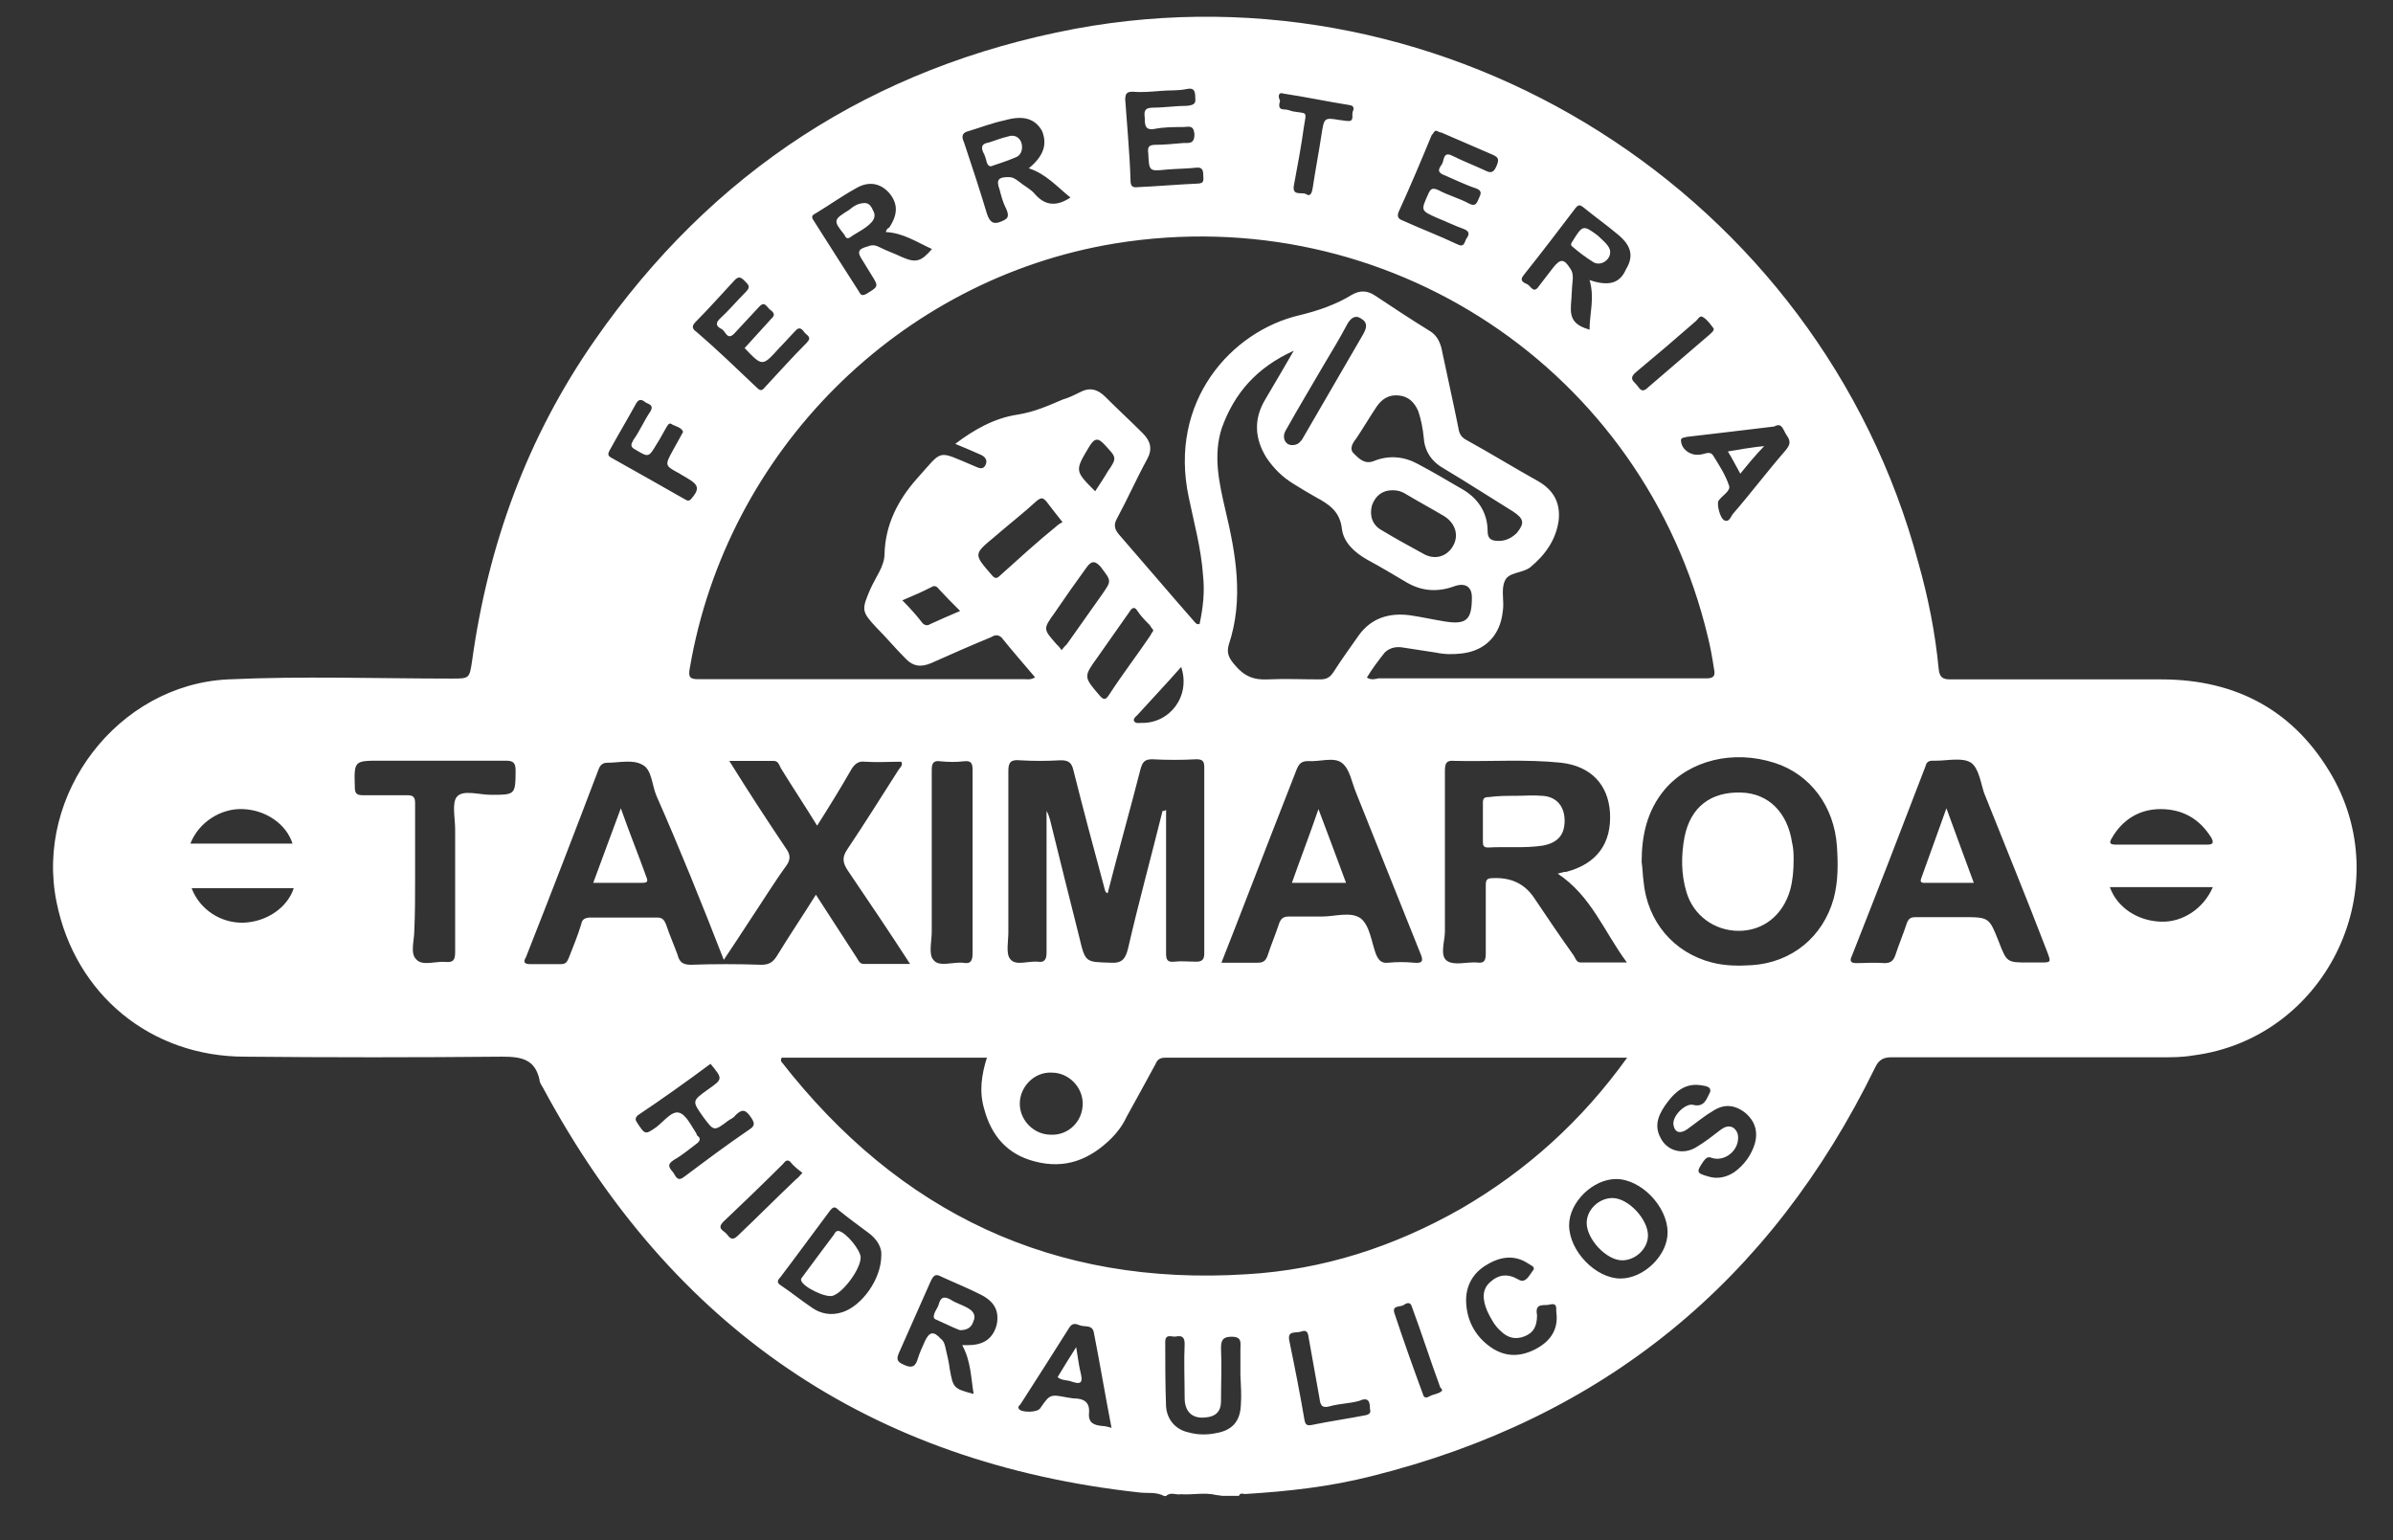 <?xml version="1.0" encoding="utf-8"?>
<!-- Generator: Adobe Illustrator 18.1.1, SVG Export Plug-In . SVG Version: 6.00 Build 0)  -->
<svg version="1.1" id="manual_de_identidad_xA0_Imagen_1_"
	 xmlns="http://www.w3.org/2000/svg" xmlns:xlink="http://www.w3.org/1999/xlink" x="0px" y="0px" viewBox="-512.5 1292 1171.4 754"
	 enable-background="new -512.5 1292 1171.4 754" xml:space="preserve">
<rect x="-512.5" y="1292" width="1171.4" height="754" fill="#333333" stroke="none"/>
<g>
	<path fill="#000065" d="M621.3,767c-3.9-2.2-7.8-1.3-11.7-1.7C477,750.9,380.1,684.4,317.1,567.1c-0.9-1.3-1.7-2.6-1.7-3.9
		c-2.2-10-8.7-11.3-18.3-11.3c-42.2,0.4-84.3,0.4-126,0c-46.1,0-83-30.4-92.1-75.6c-10.9-53,30-106.5,83.9-109.1
		c36.5-1.7,73-0.4,109.5-0.4c8.7,0,8.7,0,10-8.7c7.8-56.9,26.9-109.5,60-156.9c57.4-82.6,136-133.8,235.1-152.5
		C760.4,14.8,942,129.9,990.2,309.8c4.8,16.9,8.3,34.3,10,52.1c0.4,3.9,1.7,5.2,5.6,5.2c34.3,0,68.7,0,103.4,0
		c36.9,0,65.6,15.6,83.9,47.8c31.7,56.5-4.3,128.2-68.2,136.4c-5.2,0.9-10,0.9-15.2,0.9c-44.3,0-88.2,0-132.5,0
		c-3.9,0-6.1,1.3-7.8,4.8C918.1,662.2,836,729.2,722.6,757.4c-20.4,5.2-40.8,7.4-61.7,8.7c-0.9,0-2.6-0.9-3,0.9c-2.6,0-5.6,0-8.3,0
		c-6.1-1.3-12.2-0.4-18.3-0.4c-2.6,0.4-5.2-0.4-7.8,0.4C621.7,767,621.3,767,621.3,767z"/>
	<path fill="#8C8CBA" d="M629.6,766.1c6.1,0.4,12.6-1.3,18.7,0.9c-6.1,0-12.6,0-18.7,0C629.1,767,629.1,766.5,629.6,766.1
		C629.1,766.1,629.1,766.1,629.6,766.1z"/>
	<path fill="#BEBED8" d="M629.6,766.1c0,0.4,0,0.4,0,0.9c-2.6,0-4.8,0-7.4,0C624.4,764.8,627,766.5,629.6,766.1z"/>
	<path fill="#EACA37" d="M720.4,366.3c2.6-4.3,5.6-8.3,8.7-12.2c2.2-2.2,5.2-3,8.3-2.6c5.6,0.9,11.3,1.7,16.9,2.6
		c4.3,0.9,8.3,0.9,12.6,0.4c11.3-1.3,18.7-8.7,20-20.4c0.9-5.2-0.9-10.4,0.9-14.8c1.7-4.8,8.7-3.9,12.6-7c7.4-6.1,12.6-13.5,13.9-23
		c0.9-8.7-2.6-14.8-10-19.1c-11.7-6.5-23-13.5-34.8-20c-2.6-1.3-3.9-3-4.3-6.1c-2.6-13-5.6-26.1-8.3-39.1c-0.9-3.5-2.6-6.5-5.6-8.3
		c-9.1-5.6-18.3-11.7-26.9-17.4c-3.9-2.6-7.4-2.6-11.3-0.4c-7.8,4.8-16.5,7.8-25.6,10c-33.5,7.8-64.3,42.2-54.3,89.1
		c2.6,12.6,6.1,25.2,7,38.2c0.9,8.3,0,16.1-1.7,23.9c-1.7,0.4-2.2-0.9-3-1.7c-12.2-13.9-24.3-28.2-36.5-42.2
		c-2.2-2.6-2.6-4.8-0.9-7.8c5.2-9.6,9.6-19.6,14.8-29.1c2.6-4.8,1.7-8.7-2.2-12.6c-6.1-6.1-12.2-11.7-18.3-17.8
		c-3.9-3.9-7.8-4.8-12.6-2.2c-2.6,1.3-5.2,2.6-8.3,3.5c-7,3-13.9,6.1-22.2,7.4c-11.3,1.7-21.3,7.4-30.4,14.3
		c4.3,1.7,8.3,3.5,12.2,5.2c2.2,0.9,3.9,2.6,2.6,5.2s-3.5,1.3-5.6,0.4c-18.7-7.8-14.8-8.3-28.2,6.5c-9.1,10.4-15.2,22.2-15.6,36.5
		c0,6.1-4.3,11.3-7,17.4c-4.3,10-4.3,10.9,3,18.7c4.8,4.8,9.1,10,13.9,14.8c3.9,4.3,7.8,4.8,13,2.6c9.6-4.3,19.6-8.7,29.1-12.6
		c1.7-0.9,3-1.7,5.2,0c5.2,6.5,10.9,13,16.5,19.6c-2.2,1.3-3.9,0.9-5.2,0.9c-53,0-106.5,0-159.5,0c-4.3,0-5.2-0.9-4.3-5.6
		c18.3-106,102.6-190.3,208.1-207.7c133.4-21.7,259,61.7,290.3,192.5c1.3,5.2,2.2,10.4,3,15.6c0.9,3.9-0.4,4.8-3.9,4.8
		c-26.5,0-53,0-79.1,0c-26.9,0-54.3,0-81.3,0C724.3,367.2,722.6,367.6,720.4,366.3z"/>
	<path fill="#EACA37" d="M434,552.3c33.5,0,66.5,0,100.4,0c-2.6,8.3-3.9,16.5-1.3,25.2c3.5,13,11.3,22.2,24.8,25.6
		c14.8,3.9,26.9-0.9,37.4-11.3c3-3,5.6-6.5,7.4-10.4c4.8-8.7,9.6-17.4,14.3-26.1c0.9-2.2,2.2-3,4.8-3c74.7,0,149.9,0,226,0
		c-22.2,30.9-49.1,55.2-81.3,73.9c-32.6,18.7-67.4,30-104.7,32.2c-94.7,6.1-170.3-30-228.1-104.3C433.6,553.2,433.6,552.7,434,552.3
		z"/>
	<path fill="#FEFEFE" d="M405.8,504.5c4.3-6.5,8.7-13,12.6-19.1c6.1-9.1,11.7-18.3,18.3-27.4c1.7-2.6,1.7-4.8,0-7.4
		c-9.6-14.3-18.7-28.2-28.2-43.5c7.8,0,14.8,0,21.7,0c2.2,0,2.6,1.7,3.5,3.5c5.6,9.1,11.7,18.3,17.8,28.2
		c6.1-9.6,11.7-18.7,16.9-27.8c1.7-2.6,3.5-3.9,6.5-3.5c6.1,0.4,11.7,0,17.8,0c0.9,1.7-0.4,2.6-1.3,3.9c-8.3,13-16.5,26.1-25.2,39.1
		c-2.6,3.9-2.2,6.5,0.4,10.4c10,14.8,20,29.5,30.4,45.6c-8.3,0-15.2,0-22.6,0c-2.2,0-2.6-1.7-3.5-3c-6.5-10-13-20-20-30.9
		c-6.5,10.4-13,20-19.1,30c-2.2,3.5-4.3,4.3-7.8,4.3c-11.3-0.4-23-0.4-34.3,0c-3.9,0-5.6-1.3-6.5-4.8c-1.7-4.8-3.9-9.6-5.6-14.8
		c-0.9-2.2-1.7-3.5-4.3-3.5c-11.3,0-22.2,0-33.5,0c-2.6,0-3.5,0.9-3.9,3c-1.7,5.6-3.9,10.9-6.1,16.5c-0.9,2.2-1.7,3-3.9,3
		c-4.8,0-9.6,0-14.8,0c-3.5,0-3.5-1.3-2.2-3.5c12.2-30.9,23.9-61.3,35.6-92.1c0.9-2.2,2.2-3,4.3-3c5.6,0,12.2-1.7,16.9,0.9
		c4.8,2.2,4.8,10,7,15.2C384.1,449.8,394.9,476.7,405.8,504.5z"/>
	<path fill="#FEFEFE" d="M620.4,431.5c-5.6,22.6-11.7,44.8-16.9,67.4c-1.3,5.2-3,7.4-8.7,7c-12.2-0.4-12.2,0-15.2-12.6
		c-4.8-19.1-9.6-38.2-14.3-57.4c-0.4-1.3-0.9-3-1.7-4.3c0,12.6,0,25.2,0,37.8c0,10.4,0,21.3,0,31.7c0,3.5-1.3,4.8-4.3,4.3
		c-4.8-0.4-10.9,2.2-13.5-1.3c-2.2-2.6-0.9-8.7-0.9-13c0-26.5,0-53,0-79.1c0-4.3,1.3-5.6,5.6-5.2c6.5,0.4,13,0.4,20,0
		c3.5,0,5.2,0.9,6.1,4.3c4.8,19.1,10,38.7,15.2,57.8c0.4,1.3,0.4,2.6,1.7,3c5.2-20.4,10.9-40.4,16.1-60.8c0.9-3,1.7-4.8,5.6-4.8
		c7.4,0.4,14.8,0.4,21.7,0c3,0,3.9,0.9,3.9,3.9c0,30.4,0,60.8,0,91.3c0,3-1.3,3.9-3.9,3.9c-3.5,0-7.4-0.4-10.9,0s-3.9-1.3-3.9-4.3
		c0-23.5,0-46.5,0-70C620.9,431.9,620.4,431.5,620.4,431.5z"/>
	<path fill="#FEFEFE" d="M684.3,206.4c-4.8,8.7-9.1,16.1-13.5,23.5c-6.1,10-5.2,19.6,0.4,28.7c3.5,5.2,7.8,9.6,13.5,13
		c3.5,2.2,7,4.3,10.9,6.5c6.5,3.5,11.7,7,12.6,15.6c0.9,6.5,6.1,11.3,12.2,14.8c6.5,3.5,13,7.4,19.6,11.3c7.4,4.3,15.2,4.8,23.5,1.7
		c5.2-1.7,8.3,0.4,8.3,5.6c0,10.9-2.6,13.5-13.5,11.7c-5.6-0.9-11.3-2.2-16.9-3c-10-1.3-18.7,1.3-24.8,9.6
		c-4.3,6.1-8.7,12.2-12.6,18.3c-1.7,2.6-3.5,3.5-6.5,3.5c-8.7,0-16.9-0.4-25.6,0c-7,0.4-11.7-1.7-16.1-7c-2.6-3-4.3-5.6-3-10
		c7.4-22.2,3.5-44.3-1.7-66.1c-3-13-6.1-26.5-1.7-40C655.2,227.3,666.1,214.7,684.3,206.4z"/>
	<path fill="#FEFEFE" d="M813.8,462.4c16.5,10.9,22.6,28.2,33.9,43.5c-8.3,0-15.6,0-22.6,0c-2.2,0-2.6-2.2-3.5-3.5
		c-6.5-9.1-13-18.7-19.1-27.8c-4.8-7.4-11.7-10.4-20.4-10c-3,0-3.5,0.9-3.5,3.5c0,11.3,0,22.2,0,33.5c0,3.5-0.9,4.8-4.3,4.3
		c-4.8-0.4-11.3,1.7-14.8-0.9c-3.5-2.6-0.9-9.6-0.9-14.3c0-26.1,0-52.6,0-78.7c0-3.9,0.9-5.2,4.8-4.8c17.4,0.4,34.8-0.9,52.1,0.9
		c14.8,1.7,23,10.9,23.9,24.3c0.9,15.2-6.5,25.2-21.3,29.1C816.9,461.5,816,461.9,813.8,462.4z"/>
	<path fill="#FEFEFE" d="M855.1,456.7c0-13,2.6-25.2,11.3-35.6c12.2-14.3,33.5-19.6,53.9-13c17.4,5.6,29.1,21.3,30.4,40.8
		c0.4,8.7,0.4,17.4-1.7,25.6c-5.2,18.7-20.4,31.3-40,32.6c-6.5,0.4-13,0.4-19.6-1.3c-18.7-4.8-31.7-20-33.5-40
		C855.5,462.8,855.5,459.8,855.1,456.7z"/>
	<path fill="#FEFEFE" d="M1044.6,505.8c-10.9,0-10.9,0-14.8-10c-4.8-12.2-4.8-12.2-17.8-12.2c-7.8,0-15.2,0-23,0
		c-2.6,0-3.5,0.9-4.3,3c-1.7,5.2-3.9,10.4-5.6,15.6c-0.9,2.6-2.2,3.9-5.2,3.9c-4.8-0.4-9.6,0-13.9,0c-2.6,0-3.5-0.9-2.2-3.5
		c12.2-30.9,24.3-62.1,36.1-93c0.4-1.7,1.3-2.6,3.5-2.6c0.4,0,0.9,0,1.7,0c5.6,0,12.6-1.7,16.9,0.9c3.9,2.6,4.8,9.6,6.5,14.8
		c10.4,26.1,20.9,51.7,30.9,77.8c2.2,5.2,2.2,5.2-3.5,5.2C1048,505.8,1046.3,505.8,1044.6,505.8z"/>
	<path fill="#FEFEFE" d="M649.1,505.8c4.8-11.7,9.1-23,13.5-34.3c7.8-20,15.6-40.4,23.5-60.4c1.3-3,2.6-3.9,5.6-3.9
		c5.6,0.4,12.6-2.2,16.5,0.9s4.8,9.6,7,14.8c10.4,26.1,20.9,52.1,31.3,78.2c1.7,3.9,1.3,5.2-3,4.8s-8.3-0.4-12.6,0
		c-3.5,0.4-4.8-1.3-6.1-4.3c-2.2-6.1-3-13.9-7.4-17.4c-4.8-3.5-12.6-0.9-19.1-0.9c-5.2,0-10.9,0-16.1,0c-2.6,0-3.9,0.9-4.8,3.5
		c-1.7,5.2-3.9,10.4-5.6,15.6c-0.9,2.6-2.2,3.5-4.8,3.5C661.3,505.8,655.6,505.8,649.1,505.8z"/>
	<path fill="#FEFEFE" d="M254.6,464.5c0-12.2,0-24.8,0-36.9c0-3-0.9-3.9-3.9-3.9c-7.4,0-14.8,0-21.7,0c-3,0-3.9-0.9-3.9-3.9
		c-0.4-13-0.4-13,12.6-13c20.4,0,40.8,0,61.3,0c3.5,0,4.8,0.9,4.8,4.8c0,12.2,0,12.2-12.2,12.2c-5.6,0-13.5-2.6-16.5,0.9
		c-2.6,3-0.9,10.4-0.9,16.1c0,20,0,40,0,60c0,3.9-0.9,5.2-4.8,4.8c-4.8-0.4-11.3,2.2-14.3-1.3c-3-3-0.9-9.1-0.9-13.9
		C254.6,481.9,254.6,473.2,254.6,464.5z"/>
	<path fill="#FEFEFE" d="M507.5,456.3c0-14.8,0-30,0-44.8c0-3.5,0.9-4.8,4.3-4.3c3.9,0.4,7.8,0.4,11.3,0c3.9-0.4,4.3,1.3,4.3,4.8
		c0,29.5,0,59.5,0,89.1c0,3.9-0.9,5.6-4.8,4.8c-4.8-0.4-11.7,2.2-14.3-1.3c-2.6-2.6-0.9-9.1-0.9-13.9
		C507.5,479.3,507.5,467.6,507.5,456.3z"/>
	<path fill="#FEFEFE" d="M785.1,299.4c-3,0-5.6-0.4-5.6-4.8c0-9.1-4.8-16.1-12.2-20.4c-7.4-4.3-14.8-8.7-22.2-12.6
		c-6.5-3.5-13.9-4.3-21.3-1.3c-4.3,1.7-7-0.9-9.6-3.5c-2.6-2.2-0.9-5.2,0.9-7.4c3.5-5.2,6.5-10.4,10-15.6c2.6-3.9,6.1-6.1,10.9-5.6
		c4.8,0.4,7.8,3.5,9.6,7.8c1.3,3.9,2.2,8.3,2.6,12.6c0.4,6.5,3.5,11.7,9.6,15.2c11.7,7,23,14.3,34.3,21.3c5.2,3.5,5.6,5.6,1.7,10.4
		C791.7,297.7,788.6,299.4,785.1,299.4z"/>
	<path fill="#FEFEFE" d="M829.5,171.6c2.6,8.7,0,16.5,0,24.3c-7.4-2.2-9.6-5.2-9.1-12.2c0.4-4.3,0.4-8.3,0.9-12.6
		c0-1.7,0-3.5-1.3-5.2c-3-4.8-4.8-4.8-8.3-0.4c-2.2,3-4.8,6.1-7,9.1c-2.6,3.9-3.9,0-5.6-0.9c-1.7-0.9-4.3-1.7-1.7-4.8
		c8.7-10.9,16.9-21.7,25.2-32.6c1.7-2.2,2.6-1.3,3.9-0.4c5.2,4.3,10.9,8.3,16.5,13c7,5.6,8.3,10.9,4.3,17.4
		C844.2,173.4,838.6,174.7,829.5,171.6z"/>
	<path fill="#FEFEFE" d="M484.9,148.2c8.7,0.4,15.6,5.2,22.6,8.3c-5.2,6.1-7.8,7-14.8,3.9c-3.5-1.7-7.4-3-10.9-4.8
		c-1.7-0.9-3.5-1.3-5.6-0.4c-4.8,1.3-5.6,2.6-2.6,7c1.3,2.2,3,4.8,4.3,7c3.5,5.6,3.5,5.6-2.2,9.1c-2.2,1.3-3,0.9-3.9-0.9
		c-7.4-11.7-14.8-23-22.2-34.8c-1.3-1.7-0.9-2.6,0.9-3.5c6.5-3.9,12.6-8.3,19.6-12.2c6.5-3.9,12.2-2.6,16.5,2.2
		c4.3,5.2,4.3,10.4,0,16.9C485.7,146.4,485.3,146.9,484.9,148.2z"/>
	<path fill="#FEFEFE" d="M522.2,693.1c4.3,7.8,4.3,16.1,5.6,23.9c-10-2.6-10-3-11.7-12.2c-0.4-3.5-1.3-7-2.2-10.9
		c-0.4-1.7-0.9-3-2.2-3.9c-3.5-3.9-5.6-3.5-7.8,1.3c-1.3,3-2.6,5.6-3.5,8.7c-1.3,4.3-3.5,4.3-7,2.6c-3-1.3-3.5-2.6-2.2-5.6
		c5.2-11.7,10.4-23.5,15.6-35.2c1.3-2.6,2.2-3.9,5.2-2.2c6.5,3,13,5.6,19.1,8.7c7,3.5,9.1,8.3,7.8,14.8c-1.7,6.5-6.1,10-13.9,10
		C524,693.1,523.1,693.1,522.2,693.1z"/>
	<path fill="#FEFEFE" d="M554.8,116.9c8.3,2.6,13.9,9.1,20.4,14.3c-6.5,4.3-12.2,4.3-17.4-1.7c-2.2-2.6-5.2-3.9-7.8-6.1
		c-1.7-1.3-3-2.2-5.2-2.2c-4.8,0-6.1,1.3-4.3,6.1c0.9,3.5,1.7,6.5,3.5,10c1.3,3.5,0.4,4.3-2.6,5.6c-3.9,1.7-5.6,0.4-7-3.5
		c-3.5-11.7-7.4-23.5-11.3-35.2c-1.3-3-0.9-4.8,2.6-5.6c5.6-1.7,11.3-3.9,17.4-5.2c9.1-2.6,14.8-0.9,18.3,5.2
		C564,105.2,562.2,110.8,554.8,116.9z"/>
	<path fill="#FEFEFE" d="M842.5,611.8c12.2,0,25.2,13.5,25.2,26.1c0,11.3-11.7,22.6-23,22.6c-12.2,0-25.2-13.5-25.2-26.1
		C819.5,623.1,831.2,611.8,842.5,611.8z"/>
	<path fill="#FEFEFE" d="M482.7,649.2c0,11.7-9.6,24.8-19.1,27.8c-5.2,1.7-10.4,0.9-14.8-2.2c-5.2-3.5-10-7.4-15.2-10.9
		c-2.2-1.3-1.7-2.6-0.4-3.9c8.3-10.9,16.1-21.7,24.3-32.6c1.7-2.2,2.6-2.2,4.3-0.4c4.8,3.9,9.6,7.4,14.3,10.9
		C480.5,641,483.1,645.3,482.7,649.2z"/>
	<path fill="#FEFEFE" d="M754.3,98.6c1.3,0.4,1.7,0.9,2.6,0.9c8.3,3.5,16.9,7.4,25.2,10.9c3,1.3,3,2.6,1.7,5.6
		c-1.3,3-2.6,3.5-5.2,2.2c-5.6-2.6-11.3-4.8-16.5-7.4c-4.3-2.2-3.9,2.2-4.8,3.9c-0.9,1.7-3.5,3.9,0.9,5.6c5.2,2.2,10.4,4.8,15.6,6.5
		c3.5,1.3,2.2,3,1.3,5.2s-1.7,3.9-4.8,2.2c-4.8-2.6-10-3.9-14.8-6.5c-3-1.3-3.9-0.9-5.2,2.2c-3.5,7.8-3.5,7.8,4.3,11.3
		c4.3,1.7,8.7,3.9,13.5,5.6c3,1.3,2.2,3,0.9,4.8c-0.9,1.7-0.9,4.3-4.3,2.6c-9.1-4.3-18.3-7.8-26.9-11.7c-2.2-0.9-2.6-2.2-1.7-4.3
		c5.6-12.2,10.9-24.8,16.1-37.4C753,99.9,753.4,98.6,754.3,98.6z"/>
	<path fill="#FEFEFE" d="M399.3,555.4c6.1,7.4,6.1,7.4-1.3,12.6c-7.8,5.6-7.8,5.6-2.2,13.5c5.2,7,5.2,7,12.2,1.7
		c1.3-0.9,2.6-1.3,3.5-2.6c3.5-3.5,5.2-2.6,7.8,1.3c1.7,2.6,1.7,3.9-0.9,5.6c-10.9,7.4-21.3,15.2-31.7,23c-3.5,2.6-4.3,0.4-5.6-1.7
		c-1.7-2.2-3.9-3.9,0.4-6.5c3.9-2.2,7.4-5.2,10.9-7.8c1.7-1.3,2.2-2.6,0.4-3.9c-0.4-0.4-0.4-0.4-0.4-0.9c-2.6-3.9-5.2-9.6-8.7-10.4
		s-7.4,4.3-10.9,7c-5.6,3.9-5.6,3.9-9.6-2.2c-0.9-1.3-0.9-2.2,0.4-3.5C375.4,572.7,387.5,564,399.3,555.4z"/>
	<path fill="#FEFEFE" d="M415.8,205.1c8.7,9.1,8.7,9.1,16.9,0c2.6-2.6,5.2-5.6,7.8-8.3c2.2-2.6,3.5-0.9,4.8,0.9
		c1.3,1.3,3.5,2.2,0.9,4.8c-7,7-13.5,14.3-20.4,21.7c-1.7,2.2-2.6,1.7-4.3,0c-9.6-9.1-19.1-18.3-29.1-26.9c-2.2-1.7-2.6-3-0.4-5.2
		c6.5-6.5,12.6-13.5,18.7-20c2.2-2.6,3.5-1.7,5.2,0c2.2,2.2,3,3,0.4,5.6c-4.3,4.3-8.3,9.1-12.6,13c-3,3-0.4,4.3,1.3,5.2
		c1.7,1.3,2.6,5.6,6.1,1.7c3.9-4.3,7.8-8.3,11.7-12.6c2.6-3,3.5-0.9,5.2,0.9c1.7,1.3,3.5,2.6,0.9,4.8
		C424.9,195.1,420.1,200.3,415.8,205.1z"/>
	<path fill="#FEFEFE" d="M619.6,79.1c4.3-0.4,8.3,0,12.6-0.9c3.9-0.9,4.3,1.3,4.3,4.3c0.4,3-0.9,3.5-3.9,3.9
		c-5.6,0-11.3,0.9-16.9,0.9c-4.3,0-4.3,2.2-3.9,5.2c0,3,0,6.1,4.8,5.2c4.8-0.9,9.1-0.9,13.9-0.9c2.6,0,5.2-1.3,5.6,3.5
		c0,4.8-2.6,4.3-5.2,4.3c-4.8,0.4-9.6,0.9-13.9,0.9c-3.5,0-3.9,1.3-3.5,4.3c0.4,8.7,0.4,8.7,9.1,7.8c4.8-0.4,9.6-0.4,14.3-0.9
		c3-0.4,3.5,1.3,3.5,3.5s0.9,4.3-3,4.3c-9.6,0.4-19.1,1.3-28.7,1.7c-3,0.4-3.9-0.4-3.9-3.5c-0.4-13-1.7-26.5-2.6-39.5
		c0-2.6,0.4-3.9,3.5-3.9C610,80,614.8,79.5,619.6,79.1L619.6,79.1z"/>
	<path fill="#FDFDFE" d="M879.9,575.3c-3.9-0.4-10.4,6.1-9.1,10.4c0.9,3.9,3.9,3.5,6.5,1.7c4.3-3,7.8-6.1,12.2-8.7
		c5.6-3.9,10.9-3.5,16.1,0.4c4.8,3.9,6.5,9.1,4.8,15.2c-1.7,5.6-5.2,10.4-10,13.9c-3.9,2.6-8.3,3.5-12.6,2.2
		c-6.1-1.7-6.1-2.2-2.6-7.4c1.3-1.7,2.2-2.6,4.3-1.7c5.6,1.7,11.7-2.6,12.6-8.3c0.4-2.6,0-4.8-2.2-6.5c-2.2-1.3-4.3-0.4-6.1,0.9
		c-3.9,3-7.8,6.1-12.2,8.7c-6.5,3.9-14.3,1.7-17.4-4.8c-3.5-6.5-0.4-12.2,3.5-17.4c3.9-5.2,8.7-9.1,15.6-8.3
		c2.2,0.4,6.1,0.4,5.2,3.5C886.8,572.3,886,577.1,879.9,575.3z"/>
	<path fill="#FEFEFE" d="M919.8,243.3c3.9-2.2,4.3,1.7,6.1,4.3c2.2,3,1.7,4.8-0.9,7.8c-8.7,10-16.9,20.9-25.6,30.9
		c-0.9,1.3-1.7,3.9-3.9,3c-2.2-0.9-3.9-7.8-3-9.6c1.7-2.6,6.1-4.8,5.2-7.4c-1.7-5.2-4.8-10-7.8-14.8c-1.7-2.6-4.3-0.4-7-0.4
		c-4.3,0.4-8.3-2.6-8.7-6.5c-0.4-2.2,1.7-1.7,2.6-2.2C891.6,246.8,905.5,245.1,919.8,243.3z"/>
	<path fill="#FEFEFE" d="M595.2,733.5c-1.7-0.4-3-0.9-4.3-0.9c-3.9-0.4-7-1.3-6.5-6.5c0.4-5.2-2.6-7-7.4-7c-0.9,0-2.2-0.4-3-0.4
		c-8.7-1.7-8.7-1.7-13.5,5.2c-1.3,2.2-9.1,2.2-10.4,0.4c-0.9-1.3,0.4-1.7,0.9-2.6c7.8-12.2,15.6-24.3,23.5-36.9
		c1.3-2.2,2.6-2.6,4.8-1.7c2.6,1.3,6.5-0.4,7.4,3.5C589.6,701.8,592.2,717.4,595.2,733.5z"/>
	<path fill="#FDFDFE" d="M658.7,707.4c0,5.2,0.4,10,0,15.2c-0.4,7.8-4.3,12.2-12.2,13.5c-4.3,0.9-9.1,0.9-13.5-0.4
		c-6.1-1.3-10.4-6.1-10.9-12.6c-0.4-10.4-0.4-21.3-0.4-31.7c0-4.3,3.5-2.2,5.2-2.6c2.2-0.4,4.3-0.4,4.3,3.5c-0.4,8.7,0,17.8,0,26.5
		c0,7,3.9,10.4,10.4,9.6c4.8-0.4,7.4-3,7.4-7.8c0-8.7,0.4-17.4,0-26.1c0-3.9,0.9-5.6,5.2-5.6c5.2,0,4.3,3,4.3,6.1
		C658.7,699.2,658.7,703.1,658.7,707.4C659.1,707.4,658.7,707.4,658.7,707.4z"/>
	<path fill="#FDFDFE" d="M803.8,678.3c-1.3-6.5,3.9-4.3,6.5-5.2c3.9-0.9,2.6,2.6,3,4.3c0.9,8.7-3.9,14.3-10.9,17.8
		c-7.8,3.9-15.2,3.5-22.2-1.7s-10.9-12.6-11.3-21.3c-0.4-8.3,3.5-14.8,10.4-18.7c6.5-3.9,13.5-4.8,20-0.4c1.3,0.9,3.9,1.7,2.2,3.5
		c-1.7,2.2-3.5,6.5-7,4.3c-5.2-3-9.6-2.6-13.9,1.3c-3.9,3.5-3.9,8.3-1.3,14.3c1.7,3.5,3.5,7,6.5,9.6c3.5,3.5,7.4,4.3,11.7,2.6
		C802.1,687,803.8,684,803.8,678.3z"/>
	<path fill="#FEFEFE" d="M733,274.6c2.2,0,3.9,0.4,5.6,1.3c6.5,3.9,13,7.4,19.6,11.3c5.6,3.5,7.4,9.6,4.3,14.8
		c-3,5.2-9.1,7-14.8,3.5c-6.5-3.5-13.5-7.4-20-11.3c-4.8-2.6-6.1-7.4-4.8-12.2C724.7,277.2,728.2,274.6,733,274.6z"/>
	<path fill="#FDFDFE" d="M385.8,246c-1.7,3-3,5.6-4.8,8.7c-4.3,7.8-4.3,7.8,3,11.7c1.3,0.9,3,1.7,4.3,2.6c5.2,3,5.6,5.2,1.3,10
		c-1.3,1.3-2.2,0.4-3,0c-12.2-7-23.9-13.5-36.1-20.4c-1.7-0.9-1.7-1.7-0.9-3.5c4.3-7.8,8.7-15.2,13-23c1.7-3,3.5-1.3,4.8-0.4
		c1.7,0.9,3.9,1.3,2.2,4.3c-3,4.3-5.2,9.6-8.3,13.9c-1.3,2.2-1.7,3.5,0.9,4.8c6.5,3.9,6.5,3.9,10.4-2.6c1.7-2.6,3-5.2,4.8-8.3
		c0.9-1.3,1.3-2.6,3-1.3C382.3,243.3,384.9,243.8,385.8,246z"/>
	<path fill="#FEFEFE" d="M566.1,559.7c8.3,0,15.2,7,15.2,15.2c0,8.7-7,15.6-15.6,15.2c-8.3,0-15.2-7-15.2-15.2
		S557.4,559.3,566.1,559.7z"/>
	<path fill="#FEFEFE" d="M571.3,290.3c-0.9,0.4-1.7,0.9-2.6,1.7c-9.6,7.8-18.7,16.1-27.8,24.3c-1.7,1.7-2.6,1.7-4.3-0.4
		c-8.7-10-8.7-10,1.3-18.3c7-6.1,14.3-11.7,20.9-17.8c2.2-1.7,3-1.7,4.8,0.4C565.7,283.3,568.3,286.4,571.3,290.3z"/>
	<path fill="#FDFDFE" d="M679.5,80.4c11.3,1.7,21.3,3.9,32.2,5.6c3,0.4,2.2,2.2,1.7,3.5c-0.4,1.7,0.9,4.8-2.6,4.3
		c-1.3,0-2.6-0.4-3.5-0.4c-7.8-1.3-7.8-1.3-9.1,7c-1.3,8.7-3,17.4-4.3,26.1c-0.4,2.2-0.9,4.8-3.5,3c-2.2-0.9-7,1.3-5.6-4.8
		c1.7-9.1,3.5-18.7,4.8-28.2c1.3-7.8,1.7-6.1-5.6-7.4c-1.3-0.4-2.6-0.9-3.9-0.9c-3.5,0-2.6-2.6-2.2-4.3
		C676.9,82.1,676.9,79.5,679.5,80.4z"/>
	<path fill="#E9CA37" d="M144.6,447.6c3.9-10.4,14.8-17.4,25.6-16.9c11.3,0.4,21.3,7.4,24.3,16.9
		C178.5,447.6,161.6,447.6,144.6,447.6z"/>
	<path fill="#E9CA37" d="M1109.3,448c-7.4,0-14.8,0-22.6,0c-2.6,0-3-0.9-1.7-3c5.2-9.1,13.5-14.3,23.9-14.3
		c10.9,0,19.1,4.8,24.8,13.9c1.7,3,0.4,3.5-2.2,3.5C1123.7,448,1116.7,448,1109.3,448z"/>
	<path fill="#FEFEFE" d="M616.1,343.3c-0.9,0.9-1.3,1.7-1.7,2.6c-6.5,9.6-13.5,18.7-20,28.7c-1.7,2.6-2.6,3-4.8,0.4
		c-7.8-9.1-7.8-9.1-0.9-18.7c5.2-7.4,10.4-14.8,15.6-22.2c1.3-2.2,2.6-2.6,3.9-0.4c1.7,2.6,3.9,4.8,6.1,7
		C614.8,341.6,615.7,342.4,616.1,343.3z"/>
	<path fill="#EACA37" d="M195,469.3c-3,9.6-13,16.5-24.3,16.9c-11.3,0.4-21.7-6.5-25.6-16.9C161.6,469.3,178.1,469.3,195,469.3z"/>
	<path fill="#EACA37" d="M1134.5,468.9c-4.3,10.4-14.8,17.4-25.6,16.9c-11.3-0.4-21.3-7-24.8-16.9
		C1101.1,468.9,1117.6,468.9,1134.5,468.9z"/>
	<path fill="#FDFDFE" d="M683.9,252.5c-3.5,0-5.2-3.9-3-7.4c6.1-10.9,12.6-21.7,18.7-32.2c3.9-6.5,7.8-13,11.3-19.6
		c1.7-3,3.9-4.8,7-2.6c3,1.7,2.6,4.3,0.9,7.4c-10,17.4-20,34.3-30,51.7C687.8,250.7,686.9,252.5,683.9,252.5z"/>
	<path fill="#FDFDFE" d="M722.1,724.4c0.4,1.7-0.4,2.6-2.2,3c-8.7,1.7-17.8,3-26.5,4.8c-2.2,0.4-3,0-3.5-2.2
		c-2.2-13-4.8-26.1-7.4-38.7c-1.3-5.6,3-3.9,5.6-4.8c3.5-1.3,3.5,1.3,3.9,3.5c1.7,9.6,3.5,19.6,5.2,29.1c0.4,3,0.9,5.2,5.2,3.9
		c4.8-1.3,9.6-1.3,14.3-2.6C721.7,718.3,722.1,721.3,722.1,724.4z"/>
	<path fill="#FDFDFE" d="M570.9,352.9c-0.9-1.3-1.7-2.2-2.6-3c-6.5-7.4-6.5-7.4-0.9-15.2c5.2-7.4,10.4-14.8,15.6-22.2
		c2.2-3,3.9-3.9,7-0.4c5.2,7,5.6,6.5,0.4,13.9c-5.6,7.8-11.3,16.1-16.9,23.9C572.6,350.7,571.8,351.5,570.9,352.9z"/>
	<path fill="#FDFDFD" d="M757.3,715.3c-1.3,1.7-4.3,1.7-6.5,3c-1.7,0.9-2.6,0.4-3-1.3c-4.8-13-9.6-26.5-13.9-39.5
		c-1.3-3.9,2.6-3,4.3-3.9c1.3-0.9,3.5-2.2,4.3,0.9c4.8,13,9.1,26.5,13.9,39.5C756.9,714,756.9,714.4,757.3,715.3z"/>
	<path fill="#FDFDFD" d="M890.3,195.5c0,1.3-0.9,1.7-1.7,2.6c-10,8.7-20.4,17.4-30.4,26.1c-3.5,3.5-4.3,0-6.1-1.7
		c-1.7-1.7-3-3,0-5.6c10-8.3,19.6-16.5,29.1-24.8c1.3-0.9,2.2-3.5,3.9-2.2C887.3,191.2,889,193.8,890.3,195.5z"/>
	<path fill="#FDFDFD" d="M444,608.8c-1.7,1.7-2.2,2.6-3,3c-9.6,9.1-19.1,18.7-28.7,27.8c-2.6,2.6-3.9,0.9-5.2-0.9
		c-1.3-1.7-5.2-2.6-1.7-6.1c9.6-9.1,19.6-18.7,29.1-28.2c0.9-0.9,1.7-2.6,3.5-1.3C439.7,605.3,441.8,607.1,444,608.8z"/>
	<path fill="#FDFDFD" d="M493.1,328.5c5.2-2.2,10-4.3,14.3-6.5c1.3-0.9,2.6-0.4,3.5,0.9c3,3.5,6.5,7,10.4,10.9
		c-5.2,2.2-10,4.3-14.8,6.5c-1.3,0.9-2.6,0.4-3.5-0.4C500.1,335.9,497,332.4,493.1,328.5z"/>
	<path fill="#FDFDFD" d="M629.6,361.1c4.8,14.3-5.6,27.8-19.6,27.4c-1.3,0-2.6,0.4-3.5-0.9c-0.4-1.3,0.9-2.2,1.7-3
		C615.2,376.8,622.2,369.4,629.6,361.1z"/>
	<path fill="#FDFDFD" d="M587.4,275.1c-10-10-10-10-3-21.7c2.6-4.3,4.3-4.8,7.8-0.9c5.6,6.1,6.1,6.1,1.3,13
		C591.8,268.5,589.6,271.6,587.4,275.1z"/>
	<path fill="#010166" d="M356.2,430.2c4.3,12.2,8.7,23,12.6,33.9c0.9,2.2,0,2.6-2.2,2.6c-7.8,0-15.6,0-23.9,0
		C347.1,454.5,351.5,443.2,356.2,430.2z"/>
	<path fill="#000066" d="M680,342.4c-9.1,0-16.5-7.4-16.5-16.5c0-9.1,7.4-16.5,16.5-16.5s16.9,7.8,16.5,16.9
		C696.5,335.5,689.1,342.9,680,342.4z"/>
	<path fill="#000066" d="M793.8,424.1c4.3,0,9.1-0.4,13.5,0c7,0.4,10.9,5.2,10.9,12.2s-3.5,10.9-10.9,12.2
		c-8.7,1.3-17.8,0.4-26.5,0.9c-2.2,0-2.6-0.9-2.6-2.6c0-6.5,0-13,0-19.1c0-2.2,0.4-3,3-3C785.6,424.1,789.9,424.1,793.8,424.1
		L793.8,424.1z"/>
	<path fill="#000066" d="M930.3,455.4c0,5.2-0.4,10-1.7,14.8c-3.5,12.2-13,20-25.2,20c-11.7,0-22.2-7.4-25.6-19.1
		c-2.6-8.7-2.6-17.8-0.9-26.9c3-14.8,13-22.2,27.8-21.7c13.5,0.4,22.6,10,24.8,24.3C930.3,450.2,930.3,452.8,930.3,455.4z"/>
	<path fill="#010166" d="M1018.5,466.7c-8.3,0-15.6,0-23,0c-1.7,0-3.9,0.4-2.6-2.6c3.9-10.9,7.8-21.7,12.2-33.9
		C1009.8,443.2,1014.1,454.5,1018.5,466.7z"/>
	<path fill="#010166" d="M684.8,466.7c4.3-12.2,8.7-23.5,13-36.1c4.8,12.6,9.1,24.3,13.5,36.1C702.1,466.7,693.9,466.7,684.8,466.7z
		"/>
	<path fill="#020267" d="M839.9,159.9c0,3.9-4.8,7-8.3,4.8c-3.5-2.2-7-4.8-10-7.4c-1.3-0.9-0.9-1.7,0-3c4.8-7.8,5.2-7.8,12.2-2.6
		C838.6,156,839.9,157.7,839.9,159.9z"/>
	<path fill="#020267" d="M475.7,133.8c1.7,0,3,1.3,3.9,3.5c1.3,2.2,0.9,3.9-0.4,5.6c-3,3.5-7.4,5.2-10.9,7.8
		c-1.7,0.9-2.2-0.4-2.6-1.3c-5.6-7-5.6-7.4,2.2-12.2C469.7,136,471.8,133.8,475.7,133.8z"/>
	<path fill="#020267" d="M522.2,685.7c-3.5-1.3-7.8-3.5-11.7-5.2c-1.3-0.4-1.3-1.7-0.9-2.6c0.4-1.7,1.7-3,2.2-4.8
		c0.9-3.5,2.6-4.3,6.1-2.2c2.6,1.7,6.1,2.6,8.7,4.3c2.2,1.3,3.5,3.5,2.2,6.1C527.9,684.4,525.7,685.7,522.2,685.7z"/>
	<path fill="#020267" d="M552.7,106.5c0,2.2-0.9,3.9-2.6,4.8c-3.9,1.7-7.8,3-11.7,4.3c-1.7,0.9-2.6-0.4-3-1.7
		c-0.4-1.7-0.9-3.5-1.7-4.8c-1.3-3-0.4-4.3,2.6-4.8c3-0.9,6.1-2.2,9.6-3C549.6,99.9,552.7,102.6,552.7,106.5z"/>
	<path fill="#000066" d="M841.6,621c7.8,0,17.4,10.4,17.4,18.3c0,6.5-6.1,12.2-12.6,12.2c-7.8,0-17.4-10.4-17.4-18.3
		C829,626.6,835.1,621,841.6,621z"/>
	<path fill="#000066" d="M473.6,650.1c0,5.6-8.3,16.9-13.5,18.7c-3.5,1.3-14.8-4.3-15.6-7.4c-0.4-0.9,0.4-1.3,0.9-2.2
		c5.2-7,10-13.5,15.2-20.4c0.4-0.9,0.9-1.7,2.2-1.7C466.6,637.9,473.6,646.6,473.6,650.1z"/>
	<path fill="#050569" d="M904.2,266.4c-2.2-3.9-3.9-7.4-6.1-10.9c3-0.4,5.2-0.9,7.8-1.3c3-0.4,5.6-0.9,10-1.3
		C911.6,257.3,908.1,261.6,904.2,266.4z"/>
	<path fill="#060669" d="M579.2,694c0.9,5.2,1.3,9.1,2.2,12.6c0.9,3.9,0.9,6.1-4.3,4.3c-2.2-0.9-4.8-0.4-7-2.2
		C572.6,704.4,575.3,700.1,579.2,694z"/>
</g>
<g>
	<path fill="#000065" d="M-485.3,1231.6c-3.9-2.2-7.8-1.3-11.7-1.7c-132.5-14.3-229.4-80.8-292.4-198.2c-0.9-1.3-1.7-2.6-1.7-3.9
		c-2.2-10-8.7-11.3-18.3-11.3c-42.2,0.4-84.3,0.4-126,0c-46.1,0-83-30.4-92.1-75.6c-10.9-53,30-106.5,83.9-109.1
		c36.5-1.7,73-0.4,109.5-0.4c8.7,0,8.7,0,10-8.7c7.8-56.9,26.9-109.5,60-156.9c57.4-82.6,136-133.8,235.1-152.5
		c182.9-33.9,364.6,81.3,412.8,261.2c4.8,16.9,8.3,34.3,10,52.1c0.4,3.9,1.7,5.2,5.6,5.2c34.3,0,68.7,0,103.4,0
		c36.9,0,65.6,15.6,83.9,47.8c31.7,56.5-4.3,128.2-68.2,136.4c-5.2,0.9-10,0.9-15.2,0.9c-44.3,0-88.2,0-132.5,0
		c-3.9,0-6.1,1.3-7.8,4.8c-51.3,105.2-133.4,172.1-246.8,200.3c-20.4,5.2-40.8,7.4-61.7,8.7c-0.9,0-2.6-0.9-3,0.9
		c-2.6,0-5.6,0-8.3,0c-6.1-1.3-12.2-0.4-18.3-0.4c-2.6,0.4-5.2-0.4-7.8,0.4C-484.9,1231.6-485.3,1231.6-485.3,1231.6z"/>
	<path fill="#8C8CBA" d="M-477.1,1230.7c6.1,0.4,12.6-1.3,18.7,0.9c-6.1,0-12.6,0-18.7,0C-477.5,1231.6-477.5,1231.1-477.1,1230.7
		C-477.5,1230.7-477.5,1230.7-477.1,1230.7z"/>
	<path fill="#BEBED8" d="M-477.1,1230.7c0,0.4,0,0.4,0,0.9c-2.6,0-4.8,0-7.4,0C-482.3,1229.4-479.7,1231.1-477.1,1230.7z"/>
	<path fill="#EACA37" d="M-386.3,830.9c2.6-4.3,5.6-8.3,8.7-12.2c2.2-2.2,5.2-3,8.3-2.6c5.6,0.9,11.3,1.7,16.9,2.6
		c4.3,0.9,8.3,0.9,12.6,0.4c11.3-1.3,18.7-8.7,20-20.4c0.9-5.2-0.9-10.4,0.9-14.8c1.7-4.8,8.7-3.9,12.6-7c7.4-6.1,12.6-13.5,13.9-23
		c0.9-8.7-2.6-14.8-10-19.1c-11.7-6.5-23-13.5-34.8-20c-2.6-1.3-3.9-3-4.3-6.1c-2.6-13-5.6-26.1-8.3-39.1c-0.9-3.5-2.6-6.5-5.6-8.3
		c-9.1-5.6-18.3-11.7-26.9-17.4c-3.9-2.6-7.4-2.6-11.3-0.4c-7.8,4.8-16.5,7.8-25.6,10c-33.5,7.8-64.3,42.2-54.3,89.1
		c2.6,12.6,6.1,25.2,7,38.2c0.9,8.3,0,16.1-1.7,23.9c-1.7,0.4-2.2-0.9-3-1.7c-12.2-13.9-24.3-28.2-36.5-42.2
		c-2.2-2.6-2.6-4.8-0.9-7.8c5.2-9.6,9.6-19.6,14.8-29.1c2.6-4.8,1.7-8.7-2.2-12.6c-6.1-6.1-12.2-11.7-18.3-17.8
		c-3.9-3.9-7.8-4.8-12.6-2.2c-2.6,1.3-5.2,2.6-8.3,3.5c-7,3-13.9,6.1-22.2,7.4c-11.3,1.7-21.3,7.4-30.4,14.3
		c4.3,1.7,8.3,3.5,12.2,5.2c2.2,0.9,3.9,2.6,2.6,5.2c-1.3,2.6-3.5,1.3-5.6,0.4c-18.7-7.8-14.8-8.3-28.2,6.5
		c-9.1,10.4-15.2,22.2-15.6,36.5c0,6.1-4.3,11.3-7,17.4c-4.3,10-4.3,10.9,3,18.7c4.8,4.8,9.1,10,13.9,14.8c3.9,4.3,7.8,4.8,13,2.6
		c9.6-4.3,19.6-8.7,29.1-12.6c1.7-0.9,3-1.7,5.2,0c5.2,6.5,10.9,13,16.5,19.6c-2.2,1.3-3.9,0.9-5.2,0.9c-53,0-106.5,0-159.5,0
		c-4.3,0-5.2-0.9-4.3-5.6c18.3-106,102.6-190.3,208.1-207.7c133.4-21.7,259,61.7,290.3,192.5c1.3,5.2,2.2,10.4,3,15.6
		c0.9,3.9-0.4,4.8-3.9,4.8c-26.5,0-53,0-79.1,0c-26.9,0-54.3,0-81.3,0C-382.4,831.8-384.1,832.2-386.3,830.9z"/>
	<path fill="#EACA37" d="M-672.6,1016.9c33.5,0,66.5,0,100.4,0c-2.6,8.3-3.9,16.5-1.3,25.2c3.5,13,11.3,22.2,24.8,25.6
		c14.8,3.9,26.9-0.9,37.4-11.3c3-3,5.6-6.5,7.4-10.4c4.8-8.7,9.6-17.4,14.3-26.1c0.9-2.2,2.2-3,4.8-3c74.7,0,149.9,0,226,0
		c-22.2,30.9-49.1,55.2-81.3,73.9c-32.6,18.7-67.4,30-104.7,32.2c-94.7,6.1-170.3-30-228.1-104.3
		C-673.1,1017.8-673.1,1017.3-672.6,1016.9z"/>
	<path fill="#FEFEFE" d="M-700.9,969.1c4.3-6.5,8.7-13,12.6-19.1c6.1-9.1,11.7-18.3,18.3-27.4c1.7-2.6,1.7-4.8,0-7.4
		c-9.6-14.3-18.7-28.2-28.2-43.5c7.8,0,14.8,0,21.7,0c2.2,0,2.6,1.7,3.5,3.5c5.6,9.1,11.7,18.3,17.8,28.2
		c6.1-9.6,11.7-18.7,16.9-27.8c1.7-2.6,3.5-3.9,6.5-3.5c6.1,0.4,11.7,0,17.8,0c0.9,1.7-0.4,2.6-1.3,3.9c-8.3,13-16.5,26.1-25.2,39.1
		c-2.6,3.9-2.2,6.5,0.4,10.4c10,14.8,20,29.5,30.4,45.6c-8.3,0-15.2,0-22.6,0c-2.2,0-2.6-1.7-3.5-3c-6.5-10-13-20-20-30.9
		c-6.5,10.4-13,20-19.1,30c-2.2,3.5-4.3,4.3-7.8,4.3c-11.3-0.4-23-0.4-34.3,0c-3.9,0-5.6-1.3-6.5-4.8c-1.7-4.8-3.9-9.6-5.6-14.8
		c-0.9-2.2-1.7-3.5-4.3-3.5c-11.3,0-22.2,0-33.5,0c-2.6,0-3.5,0.9-3.9,3c-1.7,5.6-3.9,10.9-6.1,16.5c-0.9,2.2-1.7,3-3.9,3
		c-4.8,0-9.6,0-14.8,0c-3.5,0-3.5-1.3-2.2-3.5c12.2-30.9,23.9-61.3,35.6-92.1c0.9-2.2,2.2-3,4.3-3c5.6,0,12.2-1.7,16.9,0.9
		c4.8,2.2,4.8,10,7,15.2C-722.6,914.4-711.7,941.3-700.9,969.1z"/>
	<path fill="#FEFEFE" d="M-486.2,896.1c-5.6,22.6-11.7,44.8-16.9,67.4c-1.3,5.2-3,7.4-8.7,7c-12.2-0.4-12.2,0-15.2-12.6
		c-4.8-19.1-9.6-38.2-14.3-57.4c-0.4-1.3-0.9-3-1.7-4.3c0,12.6,0,25.2,0,37.8c0,10.4,0,21.3,0,31.7c0,3.5-1.3,4.8-4.3,4.3
		c-4.8-0.4-10.9,2.2-13.5-1.3c-2.2-2.6-0.9-8.7-0.9-13c0-26.5,0-53,0-79.1c0-4.3,1.3-5.6,5.6-5.2c6.5,0.4,13,0.4,20,0
		c3.5,0,5.2,0.9,6.1,4.3c4.8,19.1,10,38.7,15.2,57.8c0.4,1.3,0.4,2.6,1.7,3c5.2-20.4,10.9-40.4,16.1-60.8c0.9-3,1.7-4.8,5.6-4.8
		c7.4,0.4,14.8,0.4,21.7,0c3,0,3.9,0.9,3.9,3.9c0,30.4,0,60.8,0,91.3c0,3-1.3,3.9-3.9,3.9c-3.5,0-7.4-0.4-10.9,0
		c-3.5,0.4-3.9-1.3-3.9-4.3c0-23.5,0-46.5,0-70C-485.8,896.5-486.2,896.1-486.2,896.1z"/>
	<path fill="#FEFEFE" d="M-422.3,671c-4.8,8.7-9.1,16.1-13.5,23.5c-6.1,10-5.2,19.6,0.4,28.7c3.5,5.2,7.8,9.6,13.5,13
		c3.5,2.2,7,4.3,10.9,6.5c6.5,3.5,11.7,7,12.6,15.6c0.9,6.5,6.1,11.3,12.2,14.8c6.5,3.5,13,7.4,19.6,11.3c7.4,4.3,15.2,4.8,23.5,1.7
		c5.2-1.7,8.3,0.4,8.3,5.6c0,10.9-2.6,13.5-13.5,11.7c-5.6-0.9-11.3-2.2-16.9-3c-10-1.3-18.7,1.3-24.8,9.6
		c-4.3,6.1-8.7,12.2-12.6,18.3c-1.7,2.6-3.5,3.5-6.5,3.5c-8.7,0-16.9-0.4-25.6,0c-7,0.4-11.7-1.7-16.1-7c-2.6-3-4.3-5.6-3-10
		c7.4-22.2,3.5-44.3-1.7-66.1c-3-13-6.1-26.5-1.7-40C-451.5,691.9-440.6,679.3-422.3,671z"/>
	<path fill="#FEFEFE" d="M-292.8,927c16.5,10.9,22.6,28.2,33.9,43.5c-8.3,0-15.6,0-22.6,0c-2.2,0-2.6-2.2-3.5-3.5
		c-6.5-9.1-13-18.7-19.1-27.8c-4.8-7.4-11.7-10.4-20.4-10c-3,0-3.5,0.9-3.5,3.5c0,11.3,0,22.2,0,33.5c0,3.5-0.9,4.8-4.3,4.3
		c-4.8-0.4-11.3,1.7-14.8-0.9c-3.5-2.6-0.9-9.6-0.9-14.3c0-26.1,0-52.6,0-78.7c0-3.9,0.9-5.2,4.8-4.8c17.4,0.4,34.8-0.9,52.1,0.9
		c14.8,1.7,23,10.9,23.9,24.3c0.9,15.2-6.5,25.2-21.3,29.1C-289.8,926.1-290.7,926.5-292.8,927z"/>
	<path fill="#FEFEFE" d="M-251.6,921.3c0-13,2.6-25.2,11.3-35.6c12.2-14.3,33.5-19.6,53.9-13c17.4,5.6,29.1,21.3,30.4,40.8
		c0.4,8.7,0.4,17.4-1.7,25.6c-5.2,18.7-20.4,31.3-40,32.6c-6.5,0.4-13,0.4-19.6-1.3c-18.7-4.8-31.7-20-33.5-40
		C-251.1,927.4-251.1,924.3-251.6,921.3z"/>
	<path fill="#FEFEFE" d="M-62.1,970.4c-10.9,0-10.9,0-14.8-10c-4.8-12.2-4.8-12.2-17.8-12.2c-7.8,0-15.2,0-23,0
		c-2.6,0-3.5,0.9-4.3,3c-1.7,5.2-3.9,10.4-5.6,15.6c-0.9,2.6-2.2,3.9-5.2,3.9c-4.8-0.4-9.6,0-13.9,0c-2.6,0-3.5-0.9-2.2-3.5
		c12.2-30.9,24.3-62.1,36.1-93c0.4-1.7,1.3-2.6,3.5-2.6c0.4,0,0.9,0,1.7,0c5.6,0,12.6-1.7,16.9,0.9c3.9,2.6,4.8,9.6,6.5,14.8
		c10.4,26.1,20.9,51.7,30.9,77.8c2.2,5.2,2.2,5.2-3.5,5.2C-58.6,970.4-60.4,970.4-62.1,970.4z"/>
	<path fill="#FEFEFE" d="M-457.5,970.4c4.8-11.7,9.1-23,13.5-34.3c7.8-20,15.6-40.4,23.5-60.4c1.3-3,2.6-3.9,5.6-3.9
		c5.6,0.4,12.6-2.2,16.5,0.9c3.9,3,4.8,9.6,7,14.8c10.4,26.1,20.9,52.1,31.3,78.2c1.7,3.9,1.3,5.2-3,4.8c-4.3-0.4-8.3-0.4-12.6,0
		c-3.5,0.4-4.8-1.3-6.1-4.3c-2.2-6.1-3-13.9-7.4-17.4c-4.8-3.5-12.6-0.9-19.1-0.9c-5.2,0-10.9,0-16.1,0c-2.6,0-3.9,0.9-4.8,3.5
		c-1.7,5.2-3.9,10.4-5.6,15.6c-0.9,2.6-2.2,3.5-4.8,3.5C-445.4,970.4-451,970.4-457.5,970.4z"/>
	<path fill="#FEFEFE" d="M-852.1,929.1c0-12.2,0-24.8,0-36.9c0-3-0.9-3.9-3.9-3.9c-7.4,0-14.8,0-21.7,0c-3,0-3.9-0.9-3.9-3.9
		c-0.4-13-0.4-13,12.6-13c20.4,0,40.8,0,61.3,0c3.5,0,4.8,0.9,4.8,4.8c0,12.2,0,12.2-12.2,12.2c-5.6,0-13.5-2.6-16.5,0.9
		c-2.6,3-0.9,10.4-0.9,16.1c0,20,0,40,0,60c0,3.9-0.9,5.2-4.8,4.8c-4.8-0.4-11.3,2.2-14.3-1.3c-3-3-0.9-9.1-0.9-13.9
		C-852.1,946.5-852.1,937.8-852.1,929.1z"/>
	<path fill="#FEFEFE" d="M-599.2,920.9c0-14.8,0-30,0-44.8c0-3.5,0.9-4.8,4.3-4.3c3.9,0.4,7.8,0.4,11.3,0c3.9-0.4,4.3,1.3,4.3,4.8
		c0,29.5,0,59.5,0,89.1c0,3.9-0.9,5.6-4.8,4.8c-4.8-0.4-11.7,2.2-14.3-1.3c-2.6-2.6-0.9-9.1-0.9-13.9
		C-599.2,943.9-599.2,932.2-599.2,920.9z"/>
	<path fill="#FEFEFE" d="M-321.5,764c-3,0-5.6-0.4-5.6-4.8c0-9.1-4.8-16.1-12.2-20.4s-14.8-8.7-22.2-12.6
		c-6.5-3.5-13.9-4.3-21.3-1.3c-4.3,1.7-7-0.9-9.6-3.5c-2.6-2.2-0.9-5.2,0.9-7.4c3.5-5.2,6.5-10.4,10-15.6c2.6-3.9,6.1-6.1,10.9-5.6
		c4.8,0.4,7.8,3.5,9.6,7.8c1.3,3.9,2.2,8.3,2.6,12.6c0.4,6.5,3.5,11.7,9.6,15.2c11.7,7,23,14.3,34.3,21.3c5.2,3.5,5.6,5.6,1.7,10.4
		C-315,762.3-318,764-321.5,764z"/>
	<path fill="#FEFEFE" d="M-277.2,636.2c2.6,8.7,0,16.5,0,24.3c-7.4-2.2-9.6-5.2-9.1-12.2c0.4-4.3,0.4-8.3,0.9-12.6
		c0-1.7,0-3.5-1.3-5.2c-3-4.8-4.8-4.8-8.3-0.4c-2.2,3-4.8,6.1-7,9.1c-2.6,3.9-3.9,0-5.6-0.9c-1.7-0.9-4.3-1.7-1.7-4.8
		c8.7-10.9,16.9-21.7,25.2-32.6c1.7-2.2,2.6-1.3,3.9-0.4c5.2,4.3,10.9,8.3,16.5,13c7,5.6,8.3,10.9,4.3,17.4
		C-262.4,638-268.1,639.3-277.2,636.2z"/>
	<path fill="#FEFEFE" d="M-621.8,612.8c8.7,0.4,15.6,5.2,22.6,8.3c-5.2,6.1-7.8,7-14.8,3.9c-3.5-1.7-7.4-3-10.9-4.8
		c-1.7-0.9-3.5-1.3-5.6-0.4c-4.8,1.3-5.6,2.6-2.6,7c1.3,2.2,3,4.8,4.3,7c3.5,5.6,3.5,5.6-2.2,9.1c-2.2,1.3-3,0.9-3.9-0.9
		c-7.4-11.7-14.8-23-22.2-34.8c-1.3-1.7-0.9-2.6,0.9-3.5c6.5-3.9,12.6-8.3,19.6-12.2c6.5-3.9,12.2-2.6,16.5,2.2
		c4.3,5.2,4.3,10.4,0,16.9C-620.9,611-621.4,611.5-621.8,612.8z"/>
	<path fill="#FEFEFE" d="M-584.4,1157.7c4.3,7.8,4.3,16.1,5.6,23.9c-10-2.6-10-3-11.7-12.2c-0.4-3.5-1.3-7-2.2-10.9
		c-0.4-1.7-0.9-3-2.2-3.9c-3.5-3.9-5.6-3.5-7.8,1.3c-1.3,3-2.6,5.6-3.5,8.7c-1.3,4.3-3.5,4.3-7,2.6c-3-1.3-3.5-2.6-2.2-5.6
		c5.2-11.7,10.4-23.5,15.6-35.2c1.3-2.6,2.2-3.9,5.2-2.2c6.5,3,13,5.6,19.1,8.7c7,3.5,9.1,8.3,7.8,14.8c-1.7,6.5-6.1,10-13.9,10
		C-582.7,1157.7-583.6,1157.7-584.4,1157.7z"/>
	<path fill="#FEFEFE" d="M-551.8,581.5c8.3,2.6,13.9,9.1,20.4,14.3c-6.5,4.3-12.2,4.3-17.4-1.7c-2.2-2.6-5.2-3.9-7.8-6.1
		c-1.7-1.3-3-2.2-5.2-2.2c-4.8,0-6.1,1.3-4.3,6.1c0.9,3.5,1.7,6.5,3.5,10c1.3,3.5,0.4,4.3-2.6,5.6c-3.9,1.7-5.6,0.4-7-3.5
		c-3.5-11.7-7.4-23.5-11.3-35.2c-1.3-3-0.9-4.8,2.6-5.6c5.6-1.7,11.3-3.9,17.4-5.2c9.1-2.6,14.8-0.9,18.3,5.2
		C-542.7,569.8-544.4,575.4-551.8,581.5z"/>
	<path fill="#FEFEFE" d="M-264.2,1076.4c12.2,0,25.2,13.5,25.2,26.1c0,11.3-11.7,22.6-23,22.6c-12.2,0-25.2-13.5-25.2-26.1
		C-287.2,1087.7-275.5,1076.4-264.2,1076.4z"/>
	<path fill="#FEFEFE" d="M-624,1113.8c0,11.7-9.6,24.8-19.1,27.8c-5.2,1.7-10.4,0.9-14.8-2.2c-5.2-3.5-10-7.4-15.2-10.9
		c-2.2-1.3-1.7-2.6-0.4-3.9c8.3-10.9,16.1-21.7,24.3-32.6c1.7-2.2,2.6-2.2,4.3-0.4c4.8,3.9,9.6,7.4,14.3,10.9
		C-626.1,1105.6-623.5,1109.9-624,1113.8z"/>
	<path fill="#FEFEFE" d="M-352.4,563.2c1.3,0.4,1.7,0.9,2.6,0.9c8.3,3.5,16.9,7.4,25.2,10.9c3,1.3,3,2.6,1.7,5.6s-2.6,3.5-5.2,2.2
		c-5.6-2.6-11.3-4.8-16.5-7.4c-4.3-2.2-3.9,2.2-4.8,3.9c-0.9,1.7-3.5,3.9,0.9,5.6c5.2,2.2,10.4,4.8,15.6,6.5c3.5,1.3,2.2,3,1.3,5.2
		c-0.9,2.2-1.7,3.9-4.8,2.2c-4.8-2.6-10-3.9-14.8-6.5c-3-1.3-3.9-0.9-5.2,2.2c-3.5,7.8-3.5,7.8,4.3,11.3c4.3,1.7,8.7,3.9,13.5,5.6
		c3,1.3,2.2,3,0.9,4.8c-0.9,1.7-0.9,4.3-4.3,2.6c-9.1-4.3-18.3-7.8-26.9-11.7c-2.2-0.9-2.6-2.2-1.7-4.3
		c5.6-12.2,10.9-24.8,16.1-37.4C-353.7,564.5-353.2,563.2-352.4,563.2z"/>
	<path fill="#FEFEFE" d="M-707.4,1019.9c6.1,7.4,6.1,7.4-1.3,12.6c-7.8,5.6-7.8,5.6-2.2,13.5c5.2,7,5.2,7,12.2,1.7
		c1.3-0.9,2.6-1.3,3.5-2.6c3.5-3.5,5.2-2.6,7.8,1.3c1.7,2.6,1.7,3.9-0.9,5.6c-10.9,7.4-21.3,15.2-31.7,23c-3.5,2.6-4.3,0.4-5.6-1.7
		c-1.7-2.2-3.9-3.9,0.4-6.5c3.9-2.2,7.4-5.2,10.9-7.8c1.7-1.3,2.2-2.6,0.4-3.9c-0.4-0.4-0.4-0.4-0.4-0.9c-2.6-3.9-5.2-9.6-8.7-10.4
		c-3.5-0.9-7.4,4.3-10.9,7c-5.6,3.9-5.6,3.9-9.6-2.2c-0.9-1.3-0.9-2.2,0.4-3.5C-731.3,1037.3-719.1,1028.6-707.4,1019.9z"/>
	<path fill="#FEFEFE" d="M-690.9,669.7c8.7,9.1,8.7,9.1,16.9,0c2.6-2.6,5.2-5.6,7.8-8.3c2.2-2.6,3.5-0.9,4.8,0.9
		c1.3,1.3,3.5,2.2,0.9,4.8c-7,7-13.5,14.3-20.4,21.7c-1.7,2.2-2.6,1.7-4.3,0c-9.6-9.1-19.1-18.3-29.1-26.9c-2.2-1.7-2.6-3-0.4-5.2
		c6.5-6.5,12.6-13.5,18.7-20c2.2-2.6,3.5-1.7,5.2,0c2.2,2.2,3,3,0.4,5.6c-4.3,4.3-8.3,9.1-12.6,13c-3,3-0.4,4.3,1.3,5.2
		c1.7,1.3,2.6,5.6,6.1,1.7c3.9-4.3,7.8-8.3,11.7-12.6c2.6-3,3.5-0.9,5.2,0.9c1.7,1.3,3.5,2.6,0.9,4.8
		C-681.8,659.7-686.5,664.9-690.9,669.7z"/>
	<path fill="#FEFEFE" d="M-487.1,543.7c4.3-0.4,8.3,0,12.6-0.9c3.9-0.9,4.3,1.3,4.3,4.3c0.4,3-0.9,3.5-3.9,3.9
		c-5.6,0-11.3,0.9-16.9,0.9c-4.3,0-4.3,2.2-3.9,5.2c0,3,0,6.1,4.8,5.2c4.8-0.9,9.1-0.9,13.9-0.9c2.6,0,5.2-1.3,5.6,3.5
		c0,4.8-2.6,4.3-5.2,4.3c-4.8,0.4-9.6,0.9-13.9,0.9c-3.5,0-3.9,1.3-3.5,4.3c0.4,8.7,0.4,8.7,9.1,7.8c4.8-0.4,9.6-0.4,14.3-0.9
		c3-0.4,3.5,1.3,3.5,3.5s0.9,4.3-3,4.3c-9.6,0.4-19.1,1.3-28.7,1.7c-3,0.4-3.9-0.4-3.9-3.5c-0.4-13-1.7-26.5-2.6-39.5
		c0-2.6,0.4-3.9,3.5-3.9C-496.6,544.6-491.9,544.1-487.1,543.7L-487.1,543.7z"/>
	<path fill="#FDFDFE" d="M-226.8,1039.9c-3.9-0.4-10.4,6.1-9.1,10.4c0.9,3.9,3.9,3.5,6.5,1.7c4.3-3,7.8-6.1,12.2-8.7
		c5.6-3.9,10.9-3.5,16.1,0.4c4.8,3.9,6.5,9.1,4.8,15.2c-1.7,5.6-5.2,10.4-10,13.9c-3.9,2.6-8.3,3.5-12.6,2.2
		c-6.1-1.7-6.1-2.2-2.6-7.4c1.3-1.7,2.2-2.6,4.3-1.7c5.6,1.7,11.7-2.6,12.6-8.3c0.4-2.6,0-4.8-2.2-6.5c-2.2-1.3-4.3-0.4-6.1,0.9
		c-3.9,3-7.8,6.1-12.2,8.7c-6.5,3.9-14.3,1.7-17.4-4.8c-3.5-6.5-0.4-12.2,3.5-17.4c3.9-5.2,8.7-9.1,15.6-8.3
		c2.2,0.4,6.1,0.4,5.2,3.5C-219.8,1036.9-220.7,1041.7-226.8,1039.9z"/>
	<path fill="#FEFEFE" d="M-186.8,707.9c3.9-2.2,4.3,1.7,6.1,4.3c2.2,3,1.7,4.8-0.9,7.8c-8.7,10-16.9,20.9-25.6,30.9
		c-0.9,1.3-1.7,3.9-3.9,3s-3.9-7.8-3-9.6c1.7-2.6,6.1-4.8,5.2-7.4c-1.7-5.2-4.8-10-7.8-14.8c-1.7-2.6-4.3-0.4-7-0.4
		c-4.3,0.4-8.3-2.6-8.7-6.5c-0.4-2.2,1.7-1.7,2.6-2.2C-215.1,711.4-201.2,709.7-186.8,707.9z"/>
	<path fill="#FEFEFE" d="M-511.4,1198.1c-1.7-0.4-3-0.9-4.3-0.9c-3.9-0.4-7-1.3-6.5-6.5c0.4-5.2-2.6-7-7.4-7c-0.9,0-2.2-0.4-3-0.4
		c-8.7-1.7-8.7-1.7-13.5,5.2c-1.3,2.2-9.1,2.2-10.4,0.4c-0.9-1.3,0.4-1.7,0.9-2.6c7.8-12.2,15.6-24.3,23.5-36.9
		c1.3-2.2,2.6-2.6,4.8-1.7c2.6,1.3,6.5-0.4,7.4,3.5C-517.1,1166.4-514.5,1182-511.4,1198.1z"/>
	<path fill="#FDFDFE" d="M-448,1172c0,5.2,0.4,10,0,15.2c-0.4,7.8-4.3,12.2-12.2,13.5c-4.3,0.9-9.1,0.9-13.5-0.4
		c-6.1-1.3-10.4-6.1-10.9-12.6c-0.4-10.4-0.4-21.3-0.4-31.7c0-4.3,3.5-2.2,5.2-2.6c2.2-0.4,4.3-0.4,4.3,3.5c-0.4,8.7,0,17.8,0,26.5
		c0,7,3.9,10.4,10.4,9.6c4.8-0.4,7.4-3,7.4-7.8c0-8.7,0.4-17.4,0-26.1c0-3.9,0.9-5.6,5.2-5.6c5.2,0,4.3,3,4.3,6.1
		C-448,1163.8-448,1167.7-448,1172C-447.5,1172-448,1172-448,1172z"/>
	<path fill="#FDFDFE" d="M-302.8,1142.9c-1.3-6.5,3.9-4.3,6.5-5.2c3.9-0.9,2.6,2.6,3,4.3c0.9,8.7-3.9,14.3-10.9,17.8
		c-7.8,3.9-15.2,3.5-22.2-1.7c-7-5.2-10.9-12.6-11.3-21.3c-0.4-8.3,3.5-14.8,10.4-18.7c6.5-3.9,13.5-4.8,20-0.4
		c1.3,0.9,3.9,1.7,2.2,3.5c-1.7,2.2-3.5,6.5-7,4.3c-5.2-3-9.6-2.6-13.9,1.3c-3.9,3.5-3.9,8.3-1.3,14.3c1.7,3.5,3.5,7,6.5,9.6
		c3.5,3.5,7.4,4.3,11.7,2.6C-304.6,1151.6-302.8,1148.6-302.8,1142.9z"/>
	<path fill="#FEFEFE" d="M-373.7,739.2c2.2,0,3.9,0.4,5.6,1.3c6.5,3.9,13,7.4,19.6,11.3c5.6,3.5,7.4,9.6,4.3,14.8
		c-3,5.2-9.1,7-14.8,3.5c-6.5-3.5-13.5-7.4-20-11.3c-4.8-2.6-6.1-7.4-4.8-12.2C-381.9,741.8-378.5,739.2-373.7,739.2z"/>
	<path fill="#FDFDFE" d="M-720.9,710.6c-1.7,3-3,5.6-4.8,8.7c-4.3,7.8-4.3,7.8,3,11.7c1.3,0.9,3,1.7,4.3,2.6c5.2,3,5.6,5.2,1.3,10
		c-1.3,1.3-2.2,0.4-3,0c-12.2-7-23.9-13.5-36.1-20.4c-1.7-0.9-1.7-1.7-0.9-3.5c4.3-7.8,8.7-15.2,13-23c1.7-3,3.5-1.3,4.8-0.4
		c1.7,0.9,3.9,1.3,2.2,4.3c-3,4.3-5.2,9.6-8.3,13.9c-1.3,2.2-1.7,3.5,0.9,4.8c6.5,3.9,6.5,3.9,10.4-2.6c1.7-2.6,3-5.2,4.8-8.3
		c0.9-1.3,1.3-2.6,3-1.3C-724.3,707.9-721.7,708.4-720.9,710.6z"/>
	<path fill="#FEFEFE" d="M-540.5,1024.3c8.3,0,15.2,7,15.2,15.2c0,8.7-7,15.6-15.6,15.2c-8.3,0-15.2-7-15.2-15.2
		C-556.2,1031.2-549.2,1023.9-540.5,1024.3z"/>
	<path fill="#FEFEFE" d="M-535.3,754.9c-0.9,0.4-1.7,0.9-2.6,1.7c-9.6,7.8-18.7,16.1-27.8,24.3c-1.7,1.7-2.6,1.7-4.3-0.4
		c-8.7-10-8.7-10,1.3-18.3c7-6.1,14.3-11.7,20.9-17.8c2.2-1.7,3-1.7,4.8,0.4C-541,747.9-538.4,751-535.3,754.9z"/>
	<path fill="#FDFDFE" d="M-427.1,545c11.3,1.7,21.3,3.9,32.2,5.6c3,0.4,2.2,2.2,1.7,3.5c-0.4,1.7,0.9,4.8-2.6,4.3
		c-1.3,0-2.6-0.4-3.5-0.4c-7.8-1.3-7.8-1.3-9.1,7c-1.3,8.7-3,17.4-4.3,26.1c-0.4,2.2-0.9,4.8-3.5,3c-2.2-0.9-7,1.3-5.6-4.8
		c1.7-9.1,3.5-18.7,4.8-28.2c1.3-7.8,1.7-6.1-5.6-7.4c-1.3-0.4-2.6-0.9-3.9-0.9c-3.5,0-2.6-2.6-2.2-4.3
		C-429.7,546.7-429.7,544.1-427.1,545z"/>
	<path fill="#E9CA37" d="M-962,912.2c3.9-10.4,14.8-17.4,25.6-16.9c11.3,0.4,21.3,7.4,24.3,16.9C-928.2,912.2-945.1,912.2-962,912.2
		z"/>
	<path fill="#E9CA37" d="M2.6,912.6c-7.4,0-14.8,0-22.6,0c-2.6,0-3-0.9-1.7-3c5.2-9.1,13.5-14.3,23.9-14.3
		c10.9,0,19.1,4.8,24.8,13.9c1.7,3,0.4,3.5-2.2,3.5C17,912.6,10,912.6,2.6,912.6z"/>
	<path fill="#FEFEFE" d="M-490.6,807.9c-0.9,0.9-1.3,1.7-1.7,2.6c-6.5,9.6-13.5,18.7-20,28.7c-1.7,2.6-2.6,3-4.8,0.4
		c-7.8-9.1-7.8-9.1-0.9-18.7c5.2-7.4,10.4-14.8,15.6-22.2c1.3-2.2,2.6-2.6,3.9-0.4c1.7,2.6,3.9,4.8,6.1,7
		C-491.9,806.2-491,807-490.6,807.9z"/>
	<path fill="#EACA37" d="M-911.6,933.9c-3,9.6-13,16.5-24.3,16.9c-11.3,0.4-21.7-6.5-25.6-16.9
		C-945.1,933.9-928.6,933.9-911.6,933.9z"/>
	<path fill="#EACA37" d="M27.9,933.5c-4.3,10.4-14.8,17.4-25.6,16.9c-11.3-0.4-21.3-7-24.8-16.9C-5.6,933.5,10.9,933.5,27.9,933.5z"
		/>
	<path fill="#FDFDFE" d="M-422.8,717.1c-3.5,0-5.2-3.9-3-7.4c6.1-10.9,12.6-21.7,18.7-32.2c3.9-6.5,7.8-13,11.3-19.6
		c1.7-3,3.9-4.8,7-2.6c3,1.7,2.6,4.3,0.9,7.4c-10,17.4-20,34.3-30,51.7C-418.9,715.3-419.7,717.1-422.8,717.1z"/>
	<path fill="#FDFDFE" d="M-384.5,1189c0.4,1.7-0.4,2.6-2.2,3c-8.7,1.7-17.8,3-26.5,4.8c-2.2,0.4-3,0-3.5-2.2
		c-2.2-13-4.8-26.1-7.4-38.7c-1.3-5.6,3-3.9,5.6-4.8c3.5-1.3,3.5,1.3,3.9,3.5c1.7,9.6,3.5,19.6,5.2,29.1c0.4,3,0.9,5.2,5.2,3.9
		c4.8-1.3,9.6-1.3,14.3-2.6C-385,1182.9-384.5,1185.9-384.5,1189z"/>
	<path fill="#FDFDFE" d="M-535.8,817.5c-0.9-1.3-1.7-2.2-2.6-3c-6.5-7.4-6.5-7.4-0.9-15.2c5.2-7.4,10.4-14.8,15.6-22.2
		c2.2-3,3.9-3.9,7-0.4c5.2,7,5.6,6.5,0.4,13.9c-5.6,7.8-11.3,16.1-16.9,23.9C-534,815.3-534.9,816.1-535.8,817.5z"/>
	<path fill="#FDFDFD" d="M-349.3,1179.9c-1.3,1.7-4.3,1.7-6.5,3c-1.7,0.9-2.6,0.4-3-1.3c-4.8-13-9.6-26.5-13.9-39.5
		c-1.3-3.9,2.6-3,4.3-3.9c1.3-0.9,3.5-2.2,4.3,0.9c4.8,13,9.1,26.5,13.9,39.5C-349.8,1178.6-349.8,1179-349.3,1179.9z"/>
	<path fill="#FDFDFD" d="M-216.4,660.1c0,1.3-0.9,1.7-1.7,2.6c-10,8.7-20.4,17.4-30.4,26.1c-3.5,3.5-4.3,0-6.1-1.7
		c-1.7-1.7-3-3,0-5.6c10-8.3,19.6-16.5,29.1-24.8c1.3-0.9,2.2-3.5,3.9-2.2C-219.4,655.8-217.7,658.4-216.4,660.1z"/>
	<path fill="#FDFDFD" d="M-662.6,1073.4c-1.7,1.7-2.2,2.6-3,3c-9.6,9.1-19.1,18.7-28.7,27.8c-2.6,2.6-3.9,0.9-5.2-0.9
		s-5.2-2.6-1.7-6.1c9.6-9.1,19.6-18.7,29.1-28.2c0.9-0.9,1.7-2.6,3.5-1.3C-667,1069.9-664.8,1071.7-662.6,1073.4z"/>
	<path fill="#FDFDFD" d="M-613.5,793.1c5.2-2.2,10-4.3,14.3-6.5c1.3-0.9,2.6-0.4,3.5,0.9c3,3.5,6.5,7,10.4,10.9
		c-5.2,2.2-10,4.3-14.8,6.5c-1.3,0.9-2.6,0.4-3.5-0.4C-606.6,800.5-609.6,797-613.5,793.1z"/>
	<path fill="#FDFDFD" d="M-477.1,825.7c4.8,14.3-5.6,27.8-19.6,27.4c-1.3,0-2.6,0.4-3.5-0.9c-0.4-1.3,0.9-2.2,1.7-3
		C-491.4,841.4-484.5,834-477.1,825.7z"/>
	<path fill="#FDFDFD" d="M-519.2,739.7c-10-10-10-10-3-21.7c2.6-4.3,4.3-4.8,7.8-0.9c5.6,6.1,6.1,6.1,1.3,13
		C-514.9,733.1-517.1,736.2-519.2,739.7z"/>
	<path fill="#010166" d="M-750.4,894.8c4.3,12.2,8.7,23,12.6,33.9c0.9,2.2,0,2.6-2.2,2.6c-7.8,0-15.6,0-23.9,0
		C-759.5,919.1-755.2,907.8-750.4,894.8z"/>
	<path fill="#000066" d="M-426.7,807c-9.1,0-16.5-7.4-16.5-16.5s7.4-16.5,16.5-16.5c9.1,0,16.9,7.8,16.5,16.9
		C-410.2,800.1-417.6,807.5-426.7,807z"/>
	<path fill="#000066" d="M-312.8,888.7c4.3,0,9.1-0.4,13.5,0c7,0.4,10.9,5.2,10.9,12.2c0,7-3.5,10.9-10.9,12.2
		c-8.7,1.3-17.8,0.4-26.5,0.9c-2.2,0-2.6-0.9-2.6-2.6c0-6.5,0-13,0-19.1c0-2.2,0.4-3,3-3C-321.1,888.7-316.7,888.7-312.8,888.7
		L-312.8,888.7z"/>
	<path fill="#000066" d="M-176.4,920c0,5.2-0.4,10-1.7,14.8c-3.5,12.2-13,20-25.2,20c-11.7,0-22.2-7.4-25.6-19.1
		c-2.6-8.7-2.6-17.8-0.9-26.9c3-14.8,13-22.2,27.8-21.7c13.5,0.4,22.6,10,24.8,24.3C-176.4,914.8-176.4,917.4-176.4,920z"/>
	<path fill="#010166" d="M-88.2,931.3c-8.3,0-15.6,0-23,0c-1.7,0-3.9,0.4-2.6-2.6c3.9-10.9,7.8-21.7,12.2-33.9
		C-96.9,907.8-92.5,919.1-88.2,931.3z"/>
	<path fill="#010166" d="M-421.9,931.3c4.3-12.2,8.7-23.5,13-36.1c4.8,12.6,9.1,24.3,13.5,36.1
		C-404.5,931.3-412.8,931.3-421.9,931.3z"/>
	<path fill="#020267" d="M-266.8,624.5c0,3.9-4.8,7-8.3,4.8c-3.5-2.2-7-4.8-10-7.4c-1.3-0.9-0.9-1.7,0-3c4.8-7.8,5.2-7.8,12.2-2.6
		C-268.1,620.6-266.8,622.3-266.8,624.5z"/>
	<path fill="#020267" d="M-630.9,598.4c1.7,0,3,1.3,3.9,3.5c1.3,2.2,0.9,3.9-0.4,5.6c-3,3.5-7.4,5.2-10.9,7.8
		c-1.7,0.9-2.2-0.4-2.6-1.3c-5.6-7-5.6-7.4,2.2-12.2C-637,600.6-634.8,598.4-630.9,598.4z"/>
	<path fill="#020267" d="M-584.4,1150.3c-3.5-1.3-7.8-3.5-11.7-5.2c-1.3-0.4-1.3-1.7-0.9-2.6c0.4-1.7,1.7-3,2.2-4.8
		c0.9-3.5,2.6-4.3,6.1-2.2c2.6,1.7,6.1,2.6,8.7,4.3c2.2,1.3,3.5,3.5,2.2,6.1C-578.8,1149-580.9,1150.3-584.4,1150.3z"/>
	<path fill="#020267" d="M-554,571.1c0,2.2-0.9,3.9-2.6,4.8c-3.9,1.7-7.8,3-11.7,4.3c-1.7,0.9-2.6-0.4-3-1.7
		c-0.4-1.7-0.9-3.5-1.7-4.8c-1.3-3-0.4-4.3,2.6-4.8c3-0.9,6.1-2.2,9.6-3C-557,564.5-554,567.2-554,571.1z"/>
	<path fill="#000066" d="M-265,1085.6c7.8,0,17.4,10.4,17.4,18.3c0,6.5-6.1,12.2-12.6,12.2c-7.8,0-17.4-10.4-17.4-18.3
		C-277.6,1091.2-271.6,1085.6-265,1085.6z"/>
	<path fill="#000066" d="M-633.1,1114.7c0,5.6-8.3,16.9-13.5,18.7c-3.5,1.3-14.8-4.3-15.6-7.4c-0.4-0.9,0.4-1.3,0.9-2.2
		c5.2-7,10-13.5,15.2-20.4c0.4-0.9,0.9-1.7,2.2-1.7C-640,1102.5-633.1,1111.2-633.1,1114.7z"/>
	<path fill="#050569" d="M-202.5,731c-2.2-3.9-3.9-7.4-6.1-10.9c3-0.4,5.2-0.9,7.8-1.3c3-0.4,5.6-0.9,10-1.3
		C-195.1,721.9-198.5,726.2-202.5,731z"/>
	<path fill="#060669" d="M-527.5,1158.6c0.9,5.2,1.3,9.1,2.2,12.6c0.9,3.9,0.9,6.1-4.3,4.3c-2.2-0.9-4.8-0.4-7-2.2
		C-534,1169-531.4,1164.7-527.5,1158.6z"/>
</g>
<g>
	<path fill="#FFFFFF" d="M58.6,2024.4c0.3,0,0.6,0,1.1,0c0,0,0,0,0,0C59.3,2024.4,59,2024.4,58.6,2024.4z"/>
	<path fill="#FFFFFF" d="M629.4,1672.4c-18.3-32.2-46.9-47.8-83.9-47.8c-34.8,0-69.1,0-103.4,0c-3.9,0-5.2-1.3-5.6-5.2
		c-1.7-17.8-5.2-35.2-10-52.1c-48.2-179.9-229.9-295.1-412.8-261.2c-99.1,18.7-177.7,70-235.1,152.5c-33,47.4-52.1,99.9-60,156.9
		c-1.3,8.7-1.3,8.7-10,8.7c-36.5,0-73-1.3-109.5,0.4c-53.9,2.6-94.7,56.1-83.9,109.1c9.1,45.2,46.1,75.6,92.1,75.6
		c41.7,0.4,83.9,0.4,126,0c9.6,0,16.1,1.3,18.3,11.3c0,1.3,0.9,2.6,1.7,3.9c63,117.3,159.9,183.8,292.4,198.2
		c3.9,0.4,7.8-0.4,11.7,1.7c0,0,0.2,0,0.9,0c2.2-2.2,4.8-0.4,7.4-0.9c5.6,0.4,11.6-1,17.2,0.4c0.9,0.1,1.8,0.2,2.8,0.4
		c2.6,0,5.6,0,8.3,0c0.4-1.7,2.2-0.9,3-0.9c20.9-1.3,41.3-3.5,61.7-8.7c113.4-28.2,195.5-95.2,246.8-200.3c1.7-3.5,3.9-4.8,7.8-4.8
		c44.3,0,88.2,0,132.5,0c5.2,0,10,0,15.2-0.9C625,1800.6,661.1,1728.9,629.4,1672.4z M-393.6,1688.1c11.3,0.4,21.3,7.4,24.3,16.9
		c-16.1,0-33,0-50,0C-415.3,1694.6-404.4,1687.6-393.6,1688.1z M-393.1,1743.7c-11.3,0.4-21.7-6.5-25.6-16.9c16.5,0,33,0,50,0
		C-371.8,1736.3-381.8,1743.2-393.1,1743.7z M521.2,1702.4c5.2-9.1,13.5-14.3,23.9-14.3c10.9,0,19.1,4.8,24.8,13.9
		c1.7,3,0.4,3.5-2.2,3.5c-7.8,0-14.8,0-22.2,0s-14.8,0-22.6,0C520.3,1705.4,519.9,1704.6,521.2,1702.4z M356,1500.8
		c3.9-2.2,4.3,1.7,6.1,4.3c2.2,3,1.7,4.8-0.9,7.8c-8.7,10-16.9,20.9-25.6,30.9c-0.9,1.3-1.7,3.9-3.9,3c-2.2-0.9-3.9-7.8-3-9.6
		c1.7-2.6,6.1-4.8,5.2-7.4c-1.7-5.2-4.8-10-7.8-14.8c-1.7-2.6-4.3-0.4-7-0.4c-4.3,0.4-8.3-2.6-8.7-6.5c-0.4-2.2,1.7-1.7,2.6-2.2
		C327.8,1504.2,341.7,1502.5,356,1500.8z M288.2,1474.3c10-8.3,19.6-16.5,29.1-24.8c1.3-0.9,2.2-3.5,3.9-2.2
		c2.2,1.3,3.9,3.9,5.2,5.6c0,1.3-0.9,1.7-1.7,2.6c-10,8.7-20.4,17.4-30.4,26.1c-3.5,3.5-4.3,0-6.1-1.7
		C286.5,1478.2,285.2,1476.9,288.2,1474.3z M233.5,1426.5c8.7-10.9,16.9-21.7,25.2-32.6c1.7-2.2,2.6-1.3,3.9-0.4
		c5.2,4.3,10.9,8.3,16.5,13c7,5.6,8.3,10.9,4.3,17.4c-3,7-8.7,8.3-17.8,5.2c2.6,8.7,0,16.5,0,24.3c-7.4-2.2-9.6-5.2-9.1-12.2
		c0.4-4.3,0.4-8.3,0.9-12.6c0-1.7,0-3.5-1.3-5.2c-3-4.8-4.8-4.8-8.3-0.4c-2.2,3-4.8,6.1-7,9.1c-2.6,3.9-3.9,0-5.6-0.9
		C233.5,1430.4,230.9,1429.5,233.5,1426.5z M172.2,1395.6c5.6-12.2,10.9-24.8,16.1-37.4c0.9-0.9,1.3-2.2,2.2-2.2
		c1.3,0.4,1.7,0.9,2.6,0.9c8.3,3.5,16.9,7.4,25.2,10.9c3,1.3,3,2.6,1.7,5.6c-1.3,3-2.6,3.5-5.2,2.2c-5.6-2.6-11.3-4.8-16.5-7.4
		c-4.3-2.2-3.9,2.2-4.8,3.9c-0.9,1.7-3.5,3.9,0.9,5.6c5.2,2.2,10.4,4.8,15.6,6.5c3.5,1.3,2.2,3,1.3,5.2c-0.9,2.2-1.7,3.9-4.8,2.2
		c-4.8-2.6-10-3.9-14.8-6.5c-3-1.3-3.9-0.9-5.2,2.2c-3.5,7.8-3.5,7.8,4.3,11.3c4.3,1.7,8.7,3.9,13.5,5.6c3,1.3,2.2,3,0.9,4.8
		c-0.9,1.7-0.9,4.3-4.3,2.6c-9.1-4.3-18.3-7.8-26.9-11.7C171.8,1399.1,171.3,1397.8,172.2,1395.6z M115.7,1337.8
		c11.3,1.7,21.3,3.9,32.2,5.6c3,0.4,2.2,2.2,1.7,3.5c-0.4,1.7,0.9,4.8-2.6,4.3c-1.3,0-2.6-0.4-3.5-0.4c-7.8-1.3-7.8-1.3-9.1,7
		c-1.3,8.7-3,17.4-4.3,26.1c-0.4,2.2-0.9,4.8-3.5,3c-2.2-0.9-7,1.3-5.6-4.8c1.7-9.1,3.5-18.7,4.8-28.2c1.3-7.8,1.7-6.1-5.6-7.4
		c-1.3-0.4-2.6-0.9-3.9-0.9c-3.5,0-2.6-2.6-2.2-4.3C113.1,1339.5,113.1,1336.9,115.7,1337.8z M41.8,1336.9c4.3,0.4,9.1,0,13.9-0.4
		c4.3-0.4,8.3,0,12.6-0.9c3.9-0.9,4.3,1.3,4.3,4.3c0.4,3-0.9,3.5-3.9,3.9c-5.6,0-11.3,0.9-16.9,0.9c-4.3,0-4.3,2.2-3.9,5.2
		c0,3,0,6.1,4.8,5.2s9.1-0.9,13.9-0.9c2.6,0,5.2-1.3,5.6,3.5c0,4.8-2.6,4.3-5.2,4.3c-4.8,0.4-9.6,0.9-13.9,0.9
		c-3.5,0-3.9,1.3-3.5,4.3c0.4,8.7,0.4,8.7,9.1,7.8c4.8-0.4,9.6-0.4,14.3-0.9c3-0.4,3.5,1.3,3.5,3.5c0,2.2,0.9,4.3-3,4.3
		c-9.6,0.4-19.1,1.3-28.7,1.7c-3,0.4-3.9-0.4-3.9-3.5c-0.4-13-1.7-26.5-2.6-39.5C38.4,1338.2,38.8,1336.9,41.8,1336.9z M33.2,1411.2
		c133.4-21.7,259,61.7,290.3,192.5c1.3,5.2,2.2,10.4,3,15.6c0.9,3.9-0.4,4.8-3.9,4.8c-26.5,0-53,0-79.1,0c-26.9,0-54.3,0-81.3,0
		c-1.7,0.4-3.5,0.9-5.6-0.4c2.6-4.3,5.6-8.3,8.7-12.2c2.2-2.2,5.2-3,8.3-2.6c5.6,0.9,11.3,1.7,16.9,2.6c4.3,0.9,8.3,0.9,12.6,0.4
		c11.3-1.3,18.7-8.7,20-20.4c0.9-5.2-0.9-10.4,0.9-14.8c1.7-4.8,8.7-3.9,12.6-7c7.4-6.1,12.6-13.5,13.9-23c0.9-8.7-2.6-14.8-10-19.1
		c-11.7-6.5-23-13.5-34.8-20c-2.6-1.3-3.9-3-4.3-6.1c-2.6-13-5.6-26.1-8.3-39.1c-0.9-3.5-2.6-6.5-5.6-8.3
		c-9.1-5.6-18.3-11.7-26.9-17.4c-3.9-2.6-7.4-2.6-11.3-0.4c-7.8,4.8-16.5,7.8-25.6,10c-33.5,7.8-64.3,42.2-54.3,89.1
		c2.6,12.6,6.1,25.2,7,38.2c0.9,8.3,0,16.1-1.7,23.9c-1.7,0.4-2.2-0.9-3-1.7c-12.2-13.9-24.3-28.2-36.5-42.2
		c-2.2-2.6-2.6-4.8-0.9-7.8c5.2-9.6,9.6-19.6,14.8-29.1c2.6-4.8,1.7-8.7-2.2-12.6c-6.1-6.1-12.2-11.7-18.3-17.8
		c-3.9-3.9-7.8-4.8-12.6-2.2c-2.6,1.3-5.2,2.6-8.3,3.5c-7,3-13.9,6.1-22.2,7.4c-11.3,1.7-21.3,7.4-30.4,14.3
		c4.3,1.7,8.3,3.5,12.2,5.2c2.2,0.9,3.9,2.6,2.6,5.2c-1.3,2.6-3.5,1.3-5.6,0.4c-18.7-7.8-14.8-8.3-28.2,6.5
		c-9.1,10.4-15.2,22.2-15.6,36.5c0,6.1-4.3,11.3-7,17.4c-4.3,10-4.3,10.9,3,18.7c4.8,4.8,9.1,10,13.9,14.8c3.9,4.3,7.8,4.8,13,2.6
		c9.6-4.3,19.6-8.7,29.1-12.6c1.7-0.9,3-1.7,5.2,0c5.2,6.5,10.9,13,16.5,19.6c-2.2,1.3-3.9,0.9-5.2,0.9c-53,0-106.5,0-159.5,0
		c-4.3,0-5.2-0.9-4.3-5.6C-156.7,1512.9-72.4,1428.6,33.2,1411.2z M283.9,1763.2c-8.3,0-15.6,0-22.6,0c-2.2,0-2.6-2.2-3.5-3.5
		c-6.5-9.1-13-18.7-19.1-27.8c-4.8-7.4-11.7-10.4-20.4-10c-3,0-3.5,0.9-3.5,3.5c0,11.3,0,22.2,0,33.5c0,3.5-0.9,4.8-4.3,4.3
		c-4.8-0.4-11.3,1.7-14.8-0.9c-3.5-2.6-0.9-9.6-0.9-14.3c0-26.1,0-52.6,0-78.7c0-3.9,0.9-5.2,4.8-4.8c17.4,0.4,34.8-0.9,52.1,0.9
		c14.8,1.7,23,10.9,23.9,24.3c0.9,15.2-6.5,25.2-21.3,29.1c-1.3,0-2.2,0.4-4.3,0.9C266.5,1730.6,272.6,1748,283.9,1763.2z
		 M181.3,1519c-6.5-3.5-13.9-4.3-21.3-1.3c-4.3,1.7-7-0.9-9.6-3.5c-2.6-2.2-0.9-5.2,0.9-7.4c3.5-5.2,6.5-10.4,10-15.6
		c2.6-3.9,6.1-6.1,10.9-5.6c4.8,0.4,7.8,3.5,9.6,7.8c1.3,3.9,2.2,8.3,2.6,12.6c0.4,6.5,3.5,11.7,9.6,15.2c11.7,7,23,14.3,34.3,21.3
		c5.2,3.5,5.6,5.6,1.7,10.4c-2.2,2.2-5.2,3.9-8.7,3.9c-3,0-5.6-0.4-5.6-4.8c0-9.1-4.8-16.1-12.2-20.4S188.7,1522.9,181.3,1519z
		 M198.7,1559.4c-3,5.2-9.1,7-14.8,3.5c-6.5-3.5-13.5-7.4-20-11.3c-4.8-2.6-6.1-7.4-4.8-12.2c1.7-4.8,5.2-7.4,10-7.4
		c2.2,0,3.9,0.4,5.6,1.3c6.5,3.9,13,7.4,19.6,11.3C200,1548.1,201.8,1554.2,198.7,1559.4z M154.8,1455.6c-10,17.4-20,34.3-30,51.7
		c-0.9,0.9-1.7,2.6-4.8,2.6c-3.5,0-5.2-3.9-3-7.4c6.1-10.9,12.6-21.7,18.7-32.2c3.9-6.5,7.8-13,11.3-19.6c1.7-3,3.9-4.8,7-2.6
		C157,1449.9,156.6,1452.5,154.8,1455.6z M107,1487.3c-6.1,10-5.2,19.6,0.4,28.7c3.5,5.2,7.8,9.6,13.5,13c3.5,2.2,7,4.3,10.9,6.5
		c6.5,3.5,11.7,7,12.6,15.6c0.9,6.5,6.1,11.3,12.2,14.8c6.5,3.5,13,7.4,19.6,11.3c7.4,4.3,15.2,4.8,23.5,1.7
		c5.2-1.7,8.3,0.4,8.3,5.6c0,10.9-2.6,13.5-13.5,11.7c-5.6-0.9-11.3-2.2-16.9-3c-10-1.3-18.7,1.3-24.8,9.6
		c-4.3,6.1-8.7,12.2-12.6,18.3c-1.7,2.6-3.5,3.5-6.5,3.5c-8.7,0-16.9-0.4-25.6,0c-7,0.4-11.7-1.7-16.1-7c-2.6-3-4.3-5.6-3-10
		c7.4-22.2,3.5-44.3-1.7-66.1c-3-13-6.1-26.5-1.7-40c6.1-16.9,16.9-29.5,35.2-37.8C115.7,1472.5,111.4,1479.9,107,1487.3z
		 M98.8,1728.9c7.8-20,15.6-40.4,23.5-60.4c1.3-3,2.6-3.9,5.6-3.9c5.6,0.4,12.6-2.2,16.5,0.9c3.9,3,4.8,9.6,7,14.8
		c10.4,26.1,20.9,52.1,31.3,78.2c1.7,3.9,1.3,5.2-3,4.8c-4.3-0.4-8.3-0.4-12.6,0c-3.5,0.4-4.8-1.3-6.1-4.3c-2.2-6.1-3-13.9-7.4-17.4
		c-4.8-3.5-12.6-0.9-19.1-0.9c-5.2,0-10.9,0-16.1,0c-2.6,0-3.9,0.9-4.8,3.5c-1.7,5.2-3.9,10.4-5.6,15.6c-0.9,2.6-2.2,3.5-4.8,3.5
		c-5.6,0-11.3,0-17.8,0C90.1,1751.5,94.4,1740.2,98.8,1728.9z M56.6,1688.9c-5.6,22.6-11.7,44.8-16.9,67.4c-1.3,5.2-3,7.4-8.7,7
		c-12.2-0.4-12.2,0-15.2-12.6c-4.8-19.1-9.6-38.2-14.3-57.4c-0.4-1.3-0.9-3-1.7-4.3c0,12.6,0,25.2,0,37.8c0,10.4,0,21.3,0,31.7
		c0,3.5-1.3,4.8-4.3,4.3c-4.8-0.4-10.9,2.2-13.5-1.3c-2.2-2.6-0.9-8.7-0.9-13c0-26.5,0-53,0-79.1c0-4.3,1.3-5.6,5.6-5.2
		c6.5,0.4,13,0.4,20,0c3.5,0,5.2,0.9,6.1,4.3c4.8,19.1,10,38.7,15.2,57.8c0.4,1.3,0.4,2.6,1.7,3c5.2-20.4,10.9-40.4,16.1-60.8
		c0.9-3,1.7-4.8,5.6-4.8c7.4,0.4,14.8,0.4,21.7,0c3,0,3.9,0.9,3.9,3.9c0,30.4,0,60.8,0,91.3c0,3-1.3,3.9-3.9,3.9
		c-3.5,0-7.4-0.4-10.9,0c-3.5,0.4-3.9-1.3-3.9-4.3c0-23.5,0-46.5,0-70C57.1,1689.4,56.6,1688.9,56.6,1688.9z M17.5,1832.3
		c0,8.7-7,15.6-15.6,15.2c-8.3,0-15.2-7-15.2-15.2s7-15.6,15.6-15.2C10.6,1817.1,17.5,1824.1,17.5,1832.3z M50.5,1603.3
		c-6.5,9.6-13.5,18.7-20,28.7c-1.7,2.6-2.6,3-4.8,0.4c-7.8-9.1-7.8-9.1-0.9-18.7c5.2-7.4,10.4-14.8,15.6-22.2
		c1.3-2.2,2.6-2.6,3.9-0.4c1.7,2.6,3.9,4.8,6.1,7c0.4,0.9,1.3,1.7,1.7,2.6C51.4,1601.6,51,1602.4,50.5,1603.3z M65.7,1618.5
		c4.8,14.3-5.6,27.8-19.6,27.4c-1.3,0-2.6,0.4-3.5-0.9c-0.4-1.3,0.9-2.2,1.7-3C51.4,1634.2,58.4,1626.8,65.7,1618.5z M19.3,1569.9
		c2.2-3,3.9-3.9,7-0.4c5.2,7,5.6,6.5,0.4,13.9c-5.6,7.8-11.3,16.1-16.9,23.9c-0.9,0.9-1.7,1.7-2.6,3c-0.9-1.3-1.7-2.2-2.6-3
		c-6.5-7.4-6.5-7.4-0.9-15.2C8.8,1584.6,14,1577.2,19.3,1569.9z M20.6,1510.8c2.6-4.3,4.3-4.8,7.8-0.9c5.6,6.1,6.1,6.1,1.3,13
		c-1.7,3-3.9,6.1-6.1,9.6C13.6,1522.5,13.6,1522.5,20.6,1510.8z M4.9,1549.4c-9.6,7.8-18.7,16.1-27.8,24.3c-1.7,1.7-2.6,1.7-4.3-0.4
		c-8.7-10-8.7-10,1.3-18.3c7-6.1,14.3-11.7,20.9-17.8c2.2-1.7,3-1.7,4.8,0.4c2.2,3,4.8,6.1,7.8,10C6.7,1548.1,5.8,1548.6,4.9,1549.4
		z M-42.5,1591.1c-5.2,2.2-10,4.3-14.8,6.5c-1.3,0.9-2.6,0.4-3.5-0.4c-3-3.9-6.1-7.4-10-11.3c5.2-2.2,10-4.3,14.3-6.5
		c1.3-0.9,2.6-0.4,3.5,0.9C-49.8,1583.8-46.4,1587.2-42.5,1591.1z M-36.4,1669.4c0,29.5,0,59.5,0,89.1c0,3.9-0.9,5.6-4.8,4.8
		c-4.8-0.4-11.7,2.2-14.3-1.3c-2.6-2.6-0.9-9.1-0.9-13.9c0-11.3,0-23,0-34.3c0-14.8,0-30,0-44.8c0-3.5,0.9-4.8,4.3-4.3
		c3.9,0.4,7.8,0.4,11.3,0C-36.8,1664.2-36.4,1665.9-36.4,1669.4z M-38.1,1356.1c5.6-1.7,11.3-3.9,17.4-5.2
		c9.1-2.6,14.8-0.9,18.3,5.2c2.6,6.5,0.9,12.2-6.5,18.3c8.3,2.6,13.9,9.1,20.4,14.3c-6.5,4.3-12.2,4.3-17.4-1.7
		c-2.2-2.6-5.2-3.9-7.8-6.1c-1.7-1.3-3-2.2-5.2-2.2c-4.8,0-6.1,1.3-4.3,6.1c0.9,3.5,1.7,6.5,3.5,10c1.3,3.5,0.4,4.3-2.6,5.6
		c-3.9,1.7-5.6,0.4-7-3.5c-3.5-11.7-7.4-23.5-11.3-35.2C-42,1358.7-41.6,1356.9-38.1,1356.1z M-113.3,1396.5
		c6.5-3.9,12.6-8.3,19.6-12.2c6.5-3.9,12.2-2.6,16.5,2.2c4.3,5.2,4.3,10.4,0,16.9c-0.9,0.4-1.3,0.9-1.7,2.2
		c8.7,0.4,15.6,5.2,22.6,8.3c-5.2,6.1-7.8,7-14.8,3.9c-3.5-1.7-7.4-3-10.9-4.8c-1.7-0.9-3.5-1.3-5.6-0.4c-4.8,1.3-5.6,2.6-2.6,7
		c1.3,2.2,3,4.8,4.3,7c3.5,5.6,3.5,5.6-2.2,9.1c-2.2,1.3-3,0.9-3.9-0.9c-7.4-11.7-14.8-23-22.2-34.8
		C-115.5,1398.2-115,1397.3-113.3,1396.5z M-171.9,1449.5c6.5-6.5,12.6-13.5,18.7-20c2.2-2.6,3.5-1.7,5.2,0c2.2,2.2,3,3,0.4,5.6
		c-4.3,4.3-8.3,9.1-12.6,13c-3,3-0.4,4.3,1.3,5.2c1.7,1.3,2.6,5.6,6.1,1.7c3.9-4.3,7.8-8.3,11.7-12.6c2.6-3,3.5-0.9,5.2,0.9
		c1.7,1.3,3.5,2.6,0.9,4.8c-3.9,4.3-8.7,9.6-13,14.3c8.7,9.1,8.7,9.1,16.9,0c2.6-2.6,5.2-5.6,7.8-8.3c2.2-2.6,3.5-0.9,4.8,0.9
		c1.3,1.3,3.5,2.2,0.9,4.8c-7,7-13.5,14.3-20.4,21.7c-1.7,2.2-2.6,1.7-4.3,0c-9.6-9.1-19.1-18.3-29.1-26.9
		C-173.7,1453-174.1,1451.7-171.9,1449.5z M-214.1,1512.5c4.3-7.8,8.7-15.2,13-23c1.7-3,3.5-1.3,4.8-0.4c1.7,0.9,3.9,1.3,2.2,4.3
		c-3,4.3-5.2,9.6-8.3,13.9c-1.3,2.2-1.7,3.5,0.9,4.8c6.5,3.9,6.5,3.9,10.4-2.6c1.7-2.6,3-5.2,4.8-8.3c0.9-1.3,1.3-2.6,3-1.3
		c1.7,0.9,4.3,1.3,5.2,3.5c-1.7,3-3,5.6-4.8,8.7c-4.3,7.8-4.3,7.8,3,11.7c1.3,0.9,3,1.7,4.3,2.6c5.2,3,5.6,5.2,1.3,10
		c-1.3,1.3-2.2,0.4-3,0c-12.2-7-23.9-13.5-36.1-20.4C-215,1515.1-215,1514.2-214.1,1512.5z M-272.3,1681.1c-5.6,0-13.5-2.6-16.5,0.9
		c-2.6,3-0.9,10.4-0.9,16.1c0,20,0,40,0,60c0,3.9-0.9,5.2-4.8,4.8c-4.8-0.4-11.3,2.2-14.3-1.3c-3-3-0.9-9.1-0.9-13.9
		c0.4-8.3,0.4-16.9,0.4-25.6c0-12.2,0-24.8,0-36.9c0-3-0.9-3.9-3.9-3.9c-7.4,0-14.8,0-21.7,0c-3,0-3.9-0.9-3.9-3.9
		c-0.4-13-0.4-13,12.6-13c20.4,0,40.8,0,61.3,0c3.5,0,4.8,0.9,4.8,4.8C-260.2,1681.1-260.2,1681.1-272.3,1681.1z M-228,1744.5
		c-1.7,5.6-3.9,10.9-6.1,16.5c-0.9,2.2-1.7,3-3.9,3c-4.8,0-9.6,0-14.8,0c-3.5,0-3.5-1.3-2.2-3.5c12.2-30.9,23.9-61.3,35.6-92.1
		c0.9-2.2,2.2-3,4.3-3c5.6,0,12.2-1.7,16.9,0.9c4.8,2.2,4.8,10,7,15.2c11.3,25.6,22.2,52.6,33,80.4c4.3-6.5,8.7-13,12.6-19.1
		c6.1-9.1,11.7-18.3,18.3-27.4c1.7-2.6,1.7-4.8,0-7.4c-9.6-14.3-18.7-28.2-28.2-43.5c7.8,0,14.8,0,21.7,0c2.2,0,2.6,1.7,3.5,3.5
		c5.6,9.1,11.7,18.3,17.8,28.2c6.1-9.6,11.7-18.7,16.9-27.8c1.7-2.6,3.5-3.9,6.5-3.5c6.1,0.4,11.7,0,17.8,0c0.9,1.7-0.4,2.6-1.3,3.9
		c-8.3,13-16.5,26.1-25.2,39.1c-2.6,3.9-2.2,6.5,0.4,10.4c10,14.8,20,29.5,30.4,45.6c-8.3,0-15.2,0-22.6,0c-2.2,0-2.6-1.7-3.5-3
		c-6.5-10-13-20-20-30.9c-6.5,10.4-13,20-19.1,30c-2.2,3.5-4.3,4.3-7.8,4.3c-11.3-0.4-23-0.4-34.3,0c-3.9,0-5.6-1.3-6.5-4.8
		c-1.7-4.8-3.9-9.6-5.6-14.8c-0.9-2.2-1.7-3.5-4.3-3.5c-11.3,0-22.2,0-33.5,0C-226.7,1741.5-227.6,1742.4-228,1744.5z
		 M-182.8,1866.2c-1.7-2.2-3.9-3.9,0.4-6.5c3.9-2.2,7.4-5.2,10.9-7.8c1.7-1.3,2.2-2.6,0.4-3.9c-0.4-0.4-0.4-0.4-0.4-0.9
		c-2.6-3.9-5.2-9.6-8.7-10.4c-3.5-0.9-7.4,4.3-10.9,7c-5.6,3.9-5.6,3.9-9.6-2.2c-0.9-1.3-0.9-2.2,0.4-3.5
		c11.7-7.8,23.9-16.5,35.6-25.2c6.1,7.4,6.1,7.4-1.3,12.6c-7.8,5.6-7.8,5.6-2.2,13.5c5.2,7,5.2,7,12.2,1.7c1.3-0.9,2.6-1.3,3.5-2.6
		c3.5-3.5,5.2-2.6,7.8,1.3c1.7,2.6,1.7,3.9-0.9,5.6c-10.9,7.4-21.3,15.2-31.7,23C-180.6,1870.6-181.5,1868.4-182.8,1866.2z
		 M-156.7,1896.2c-1.3-1.7-5.2-2.6-1.7-6.1c9.6-9.1,19.6-18.7,29.1-28.2c0.9-0.9,1.7-2.6,3.5-1.3c1.7,2.2,3.9,3.9,6.1,5.6
		c-1.7,1.7-2.2,2.6-3,3c-9.6,9.1-19.1,18.7-28.7,27.8C-154.1,1899.7-155.4,1897.9-156.7,1896.2z M-81.1,1906.6
		c0,11.7-9.6,24.8-19.1,27.8c-5.2,1.7-10.4,0.9-14.8-2.2c-5.2-3.5-10-7.4-15.2-10.9c-2.2-1.3-1.7-2.6-0.4-3.9
		c8.3-10.9,16.1-21.7,24.3-32.6c1.7-2.2,2.6-2.2,4.3-0.4c4.8,3.9,9.6,7.4,14.3,10.9C-83.3,1898.4-80.7,1902.7-81.1,1906.6z
		 M-24.6,1940.5c-1.7,6.5-6.1,10-13.9,10c-1.3,0-2.2,0-3,0c4.3,7.8,4.3,16.1,5.6,23.9c-10-2.6-10-3-11.7-12.2
		c-0.4-3.5-1.3-7-2.2-10.9c-0.4-1.7-0.9-3-2.2-3.9c-3.5-3.9-5.6-3.5-7.8,1.3c-1.3,3-2.6,5.6-3.5,8.7c-1.3,4.3-3.5,4.3-7,2.6
		c-3-1.3-3.5-2.6-2.2-5.6c5.2-11.7,10.4-23.5,15.6-35.2c1.3-2.6,2.2-3.9,5.2-2.2c6.5,3,13,5.6,19.1,8.7
		C-25.5,1929.2-23.3,1934-24.6,1940.5z M27.1,1990.1c-3.9-0.4-7-1.3-6.5-6.5c0.4-5.2-2.6-7-7.4-7c-0.9,0-2.2-0.4-3-0.4
		c-8.7-1.7-8.7-1.7-13.5,5.2c-1.3,2.2-9.1,2.2-10.4,0.4c-0.9-1.3,0.4-1.7,0.9-2.6c7.8-12.2,15.6-24.3,23.5-36.9
		c1.3-2.2,2.6-2.6,4.8-1.7c2.6,1.3,6.5-0.4,7.4,3.5c3,15.2,5.6,30.9,8.7,46.9C29.7,1990.5,28.4,1990.1,27.1,1990.1z M94.9,1980.1
		c-0.4,7.8-4.3,12.2-12.2,13.5c-4.3,0.9-9.1,0.9-13.5-0.4c-6.1-1.3-10.4-6.1-10.9-12.6c-0.4-10.4-0.4-21.3-0.4-31.7
		c0-4.3,3.5-2.2,5.2-2.6c2.2-0.4,4.3-0.4,4.3,3.5c-0.4,8.7,0,17.8,0,26.5c0,7,3.9,10.4,10.4,9.6c4.8-0.4,7.4-3,7.4-7.8
		c0-8.7,0.4-17.4,0-26.1c0-3.9,0.9-5.6,5.2-5.6c5.2,0,4.3,3,4.3,6.1c0,4.3,0,8.3,0,12.6c0.1,0,0.2,0,0.2,0c0,0-0.2,0-0.2,0
		C94.9,1970.1,95.3,1974.9,94.9,1980.1z M156.1,1984.8c-8.7,1.7-17.8,3-26.5,4.8c-2.2,0.4-3,0-3.5-2.2c-2.2-13-4.8-26.1-7.4-38.7
		c-1.3-5.6,3-3.9,5.6-4.8c3.5-1.3,3.5,1.3,3.9,3.5c1.7,9.6,3.5,19.6,5.2,29.1c0.4,3,0.9,5.2,5.2,3.9c4.8-1.3,9.6-1.3,14.3-2.6
		c4.8-2.2,5.2,0.9,5.2,3.9C158.7,1983.5,157.9,1984.4,156.1,1984.8z M187,1975.7c-1.7,0.9-2.6,0.4-3-1.3c-4.8-13-9.6-26.5-13.9-39.5
		c-1.3-3.9,2.6-3,4.3-3.9c1.3-0.9,3.5-2.2,4.3,0.9c4.8,13,9.1,26.5,13.9,39.5c0.4,0,0.4,0.4,0.9,1.3
		C192.2,1974.4,189.2,1974.4,187,1975.7z M97.9,1915.8c-94.7,6.1-170.3-30-228.1-104.3c0-0.9,0-1.3,0.4-1.7c33.5,0,66.5,0,100.4,0
		c-2.6,8.3-3.9,16.5-1.3,25.2c3.5,13,11.3,22.2,24.8,25.6c14.8,3.9,26.9-0.9,37.4-11.3c3-3,5.6-6.5,7.4-10.4
		c4.8-8.7,9.6-17.4,14.3-26.1c0.9-2.2,2.2-3,4.8-3c74.7,0,149.9,0,226,0c-22.2,30.9-49.1,55.2-81.3,73.9
		C170,1902.3,135.3,1913.6,97.9,1915.8z M238.7,1952.7c-7.8,3.9-15.2,3.5-22.2-1.7c-7-5.2-10.9-12.6-11.3-21.3
		c-0.4-8.3,3.5-14.8,10.4-18.7c6.5-3.9,13.5-4.8,20-0.4c1.3,0.9,3.9,1.7,2.2,3.5c-1.7,2.2-3.5,6.5-7,4.3c-5.2-3-9.6-2.6-13.9,1.3
		c-3.9,3.5-3.9,8.3-1.3,14.3c1.7,3.5,3.5,7,6.5,9.6c3.5,3.5,7.4,4.3,11.7,2.6c4.3-1.7,6.1-4.8,6.1-10.4c-1.3-6.5,3.9-4.3,6.5-5.2
		c3.9-0.9,2.6,2.6,3,4.3C250.4,1943.6,245.7,1949.2,238.7,1952.7z M280.8,1917.9c-12.2,0-25.2-13.5-25.2-26.1
		c0-11.3,11.7-22.6,23-22.6c12.2,0,25.2,13.5,25.2,26.1C303.9,1906.6,292.1,1917.9,280.8,1917.9z M346.5,1851.9
		c-1.7,5.6-5.2,10.4-10,13.9c-3.9,2.6-8.3,3.5-12.6,2.2c-6.1-1.7-6.1-2.2-2.6-7.4c1.3-1.7,2.2-2.6,4.3-1.7
		c5.6,1.7,11.7-2.6,12.6-8.3c0.4-2.6,0-4.8-2.2-6.5c-2.2-1.3-4.3-0.4-6.1,0.9c-3.9,3-7.8,6.1-12.2,8.7c-6.5,3.9-14.3,1.7-17.4-4.8
		c-3.5-6.5-0.4-12.2,3.5-17.4c3.9-5.2,8.7-9.1,15.6-8.3c2.2,0.4,6.1,0.4,5.2,3.5c-1.7,3-2.6,7.8-8.7,6.1c-3.9-0.4-10.4,6.1-9.1,10.4
		c0.9,3.9,3.9,3.5,6.5,1.7c4.3-3,7.8-6.1,12.2-8.7c5.6-3.9,10.9-3.5,16.1,0.4C346.5,1840.6,348.2,1845.8,346.5,1851.9z
		 M385.1,1731.9c-5.2,18.7-20.4,31.3-40,32.6c-6.5,0.4-13,0.4-19.6-1.3c-18.7-4.8-31.7-20-33.5-40c-0.4-3-0.4-6.1-0.9-9.1
		c0-13,2.6-25.2,11.3-35.6c12.2-14.3,33.5-19.6,53.9-13c17.4,5.6,29.1,21.3,30.4,40.8C387.3,1715,387.3,1723.7,385.1,1731.9z
		 M486,1763.2c-1.7,0-3.5,0-5.2,0c-10.9,0-10.9,0-14.8-10c-4.8-12.2-4.8-12.2-17.8-12.2c-7.8,0-15.2,0-23,0c-2.6,0-3.5,0.9-4.3,3
		c-1.7,5.2-3.9,10.4-5.6,15.6c-0.9,2.6-2.2,3.9-5.2,3.9c-4.8-0.4-9.6,0-13.9,0c-2.6,0-3.5-0.9-2.2-3.5c12.2-30.9,24.3-62.1,36.1-93
		c0.4-1.7,1.3-2.6,3.5-2.6c0.4,0,0.9,0,1.7,0c5.6,0,12.6-1.7,16.9,0.9c3.9,2.6,4.8,9.6,6.5,14.8c10.4,26.1,20.9,51.7,30.9,77.8
		C491.6,1763.2,491.6,1763.2,486,1763.2z M545.1,1743.2c-11.3-0.4-21.3-7-24.8-16.9c16.9,0,33.5,0,50.4,0
		C566.3,1736.7,555.9,1743.7,545.1,1743.2z"/>
</g>
<g>
	<path fill="#FFFFFF" d="M-208.6,1687.7c4.3,12.2,8.7,23,12.6,33.9c0.9,2.2,0,2.6-2.2,2.6c-7.8,0-15.6,0-23.9,0
		C-217.7,1712.1-213.4,1700.8-208.6,1687.7z"/>
	<path fill="#FFFFFF" d="M229,1681.6c4.3,0,9.1-0.4,13.5,0c7,0.4,10.9,5.2,10.9,12.2s-3.5,10.9-10.9,12.2
		c-8.7,1.3-17.8,0.4-26.5,0.9c-2.2,0-2.6-0.9-2.6-2.6c0-6.5,0-13,0-19.1c0-2.2,0.4-3,3-3C220.8,1681.6,225.1,1681.6,229,1681.6
		L229,1681.6z"/>
	<path fill="#FFFFFF" d="M365.5,1712.9c0,5.2-0.4,10-1.7,14.8c-3.5,12.2-13,20-25.2,20c-11.7,0-22.2-7.4-25.6-19.1
		c-2.6-8.7-2.6-17.8-0.9-26.9c3-14.8,13-22.2,27.8-21.7c13.5,0.4,22.6,10,24.8,24.3C365.5,1707.7,365.5,1710.3,365.5,1712.9z"/>
	<path fill="#FFFFFF" d="M453.7,1724.2c-8.3,0-15.6,0-23,0c-1.7,0-3.9,0.4-2.6-2.6c3.9-10.9,7.8-21.7,12.2-33.9
		C445,1700.8,449.3,1712.1,453.7,1724.2z"/>
	<path fill="#FFFFFF" d="M119.9,1724.2c4.3-12.2,8.7-23.5,13-36.1c4.8,12.6,9.1,24.3,13.5,36.1
		C137.3,1724.2,129.1,1724.2,119.9,1724.2z"/>
	<path fill="#FFFFFF" d="M-89.1,1391.4c1.7,0,3,1.3,3.9,3.5c1.3,2.2,0.9,3.9-0.4,5.6c-3,3.5-7.4,5.2-10.9,7.8
		c-1.7,0.9-2.2-0.4-2.6-1.3c-5.6-7-5.6-7.4,2.2-12.2C-95.2,1393.5-93,1391.4-89.1,1391.4z"/>
	<path fill="#FFFFFF" d="M-42.6,1943.2c-3.5-1.3-7.8-3.5-11.7-5.2c-1.3-0.4-1.3-1.7-0.9-2.6c0.4-1.7,1.7-3,2.2-4.8
		c0.9-3.5,2.6-4.3,6.1-2.2c2.6,1.7,6.1,2.6,8.7,4.3c2.2,1.3,3.5,3.5,2.2,6.1C-36.9,1941.9-39.1,1943.2-42.6,1943.2z"/>
	<path fill="#FFFFFF" d="M-12.2,1364c0,2.2-0.9,3.9-2.6,4.8c-3.9,1.7-7.8,3-11.7,4.3c-1.7,0.9-2.6-0.4-3-1.7
		c-0.4-1.7-0.9-3.5-1.7-4.8c-1.3-3-0.4-4.3,2.6-4.8c3-0.9,6.1-2.2,9.6-3C-15.2,1357.5-12.2,1360.1-12.2,1364z"/>
	<path fill="#FFFFFF" d="M276.8,1878.5c7.8,0,17.4,10.4,17.4,18.3c0,6.5-6.1,12.2-12.6,12.2c-7.8,0-17.4-10.4-17.4-18.3
		C264.2,1884.1,270.3,1878.5,276.8,1878.5z"/>
	<path fill="#FFFFFF" d="M-91.2,1907.6c0,5.6-8.3,16.9-13.5,18.7c-3.5,1.3-14.8-4.3-15.6-7.4c-0.4-0.9,0.4-1.3,0.9-2.2
		c5.2-7,10-13.5,15.2-20.4c0.4-0.9,0.9-1.7,2.2-1.7C-98.2,1895.4-91.2,1904.1-91.2,1907.6z"/>
	<path fill="#FFFFFF" d="M339.4,1523.9c-2.2-3.9-3.9-7.4-6.1-10.9c3-0.4,5.2-0.9,7.8-1.3c3-0.4,5.6-0.9,10-1.3
		C346.8,1514.8,343.3,1519.1,339.4,1523.9z"/>
	<path fill="#FFFFFF" d="M14.3,1951.5c0.9,5.2,1.3,9.1,2.2,12.6c0.9,3.9,0.9,6.1-4.3,4.3c-2.2-0.9-4.8-0.4-7-2.2
		C7.8,1961.9,10.4,1957.6,14.3,1951.5z"/>
</g>
<path fill="#FFFFFF" d="M275.7,1415.5c0,3.9-4.8,7-8.3,4.8c-3.5-2.2-7-4.8-10-7.4c-1.3-0.9-0.9-1.7,0-3c4.8-7.8,5.2-7.8,12.2-2.6
	C274.4,1411.6,275.7,1413.3,275.7,1415.5z"/>
</svg>
